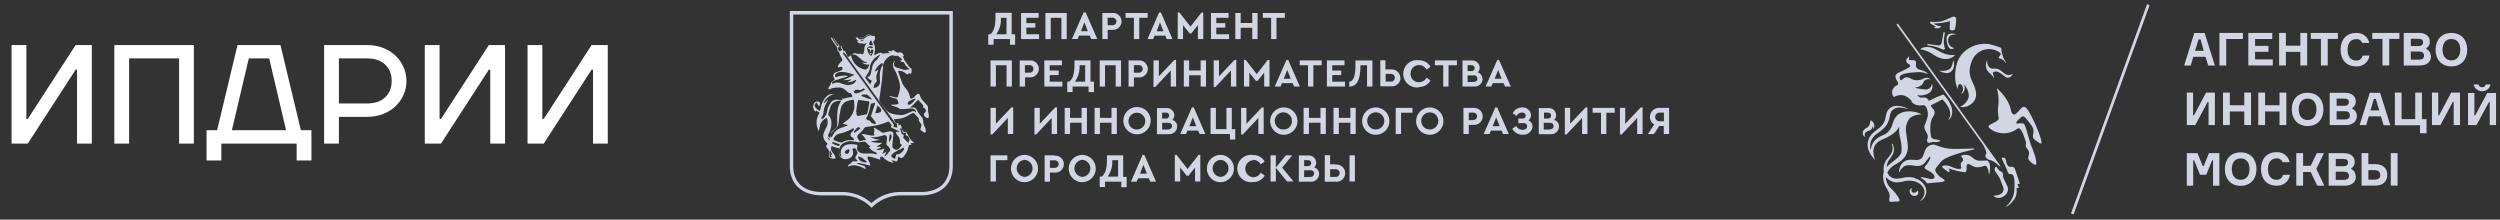 <svg width="444" height="39" viewBox="0 0 444 39" fill="none" xmlns="http://www.w3.org/2000/svg">
<rect x="0" y="0" width="444" height="39" fill="#333333" stroke="none"/>
<path d="M13.433 8H16.308V25.5H13.683V12.375H13.433L4.933 25.5H2.058V8H4.683V21.125H4.933L13.433 8ZM20.307 8H34.432V25.5H31.807V10.375H22.932V25.5H20.307V8ZM39.309 25.5V28.5H36.684V23.125H38.559L42.184 8H49.809L53.434 23.125H55.309V28.5H52.684V25.5H39.309ZM44.184 10.375L41.184 23.125H50.809L47.809 10.375H44.184ZM68.412 17.275C69.178 16.542 69.561 15.575 69.561 14.375C69.561 13.175 69.178 12.208 68.412 11.475C67.645 10.742 66.57 10.375 65.186 10.375H60.187V18.375H65.186C66.57 18.375 67.645 18.008 68.412 17.275ZM72.186 14.375C72.186 15.258 72.011 16.083 71.662 16.85C71.328 17.617 70.853 18.292 70.237 18.875C69.62 19.458 68.878 19.917 68.011 20.25C67.162 20.583 66.22 20.75 65.186 20.75H60.187V25.5H57.562V8H65.186C66.22 8 67.162 8.167 68.011 8.5C68.878 8.833 69.62 9.292 70.237 9.875C70.853 10.458 71.328 11.142 71.662 11.925C72.011 12.692 72.186 13.508 72.186 14.375ZM86.819 8H89.694V25.5H87.069V12.375H86.819L78.319 25.5H75.444V8H78.069V21.125H78.319L86.819 8ZM105.068 8H107.943V25.5H105.318V12.375H105.068L96.568 25.5H93.693V8H96.318V21.125H96.568L105.068 8Z" fill="white"/>
<g clip-path="url(#clip0_458_6720)">
<path fill-rule="evenodd" clip-rule="evenodd" d="M389.835 9.028H391.379L390.817 6.996H390.465L389.835 9.028ZM391.697 10.085H389.53L389.069 11.643H387.904L389.706 5.865H391.548L393.364 11.643H392.172L391.697 10.085ZM395.376 6.928V11.629H394.171V5.851H398.343V6.928H395.376ZM403.646 10.552V11.629H399.304V5.851H403.558V6.928H400.503V8.148H402.881V9.198H400.503V10.552H403.646ZM409.75 5.851V11.629H408.544V9.211H405.977V11.629H404.771V5.851H405.977V8.107H408.544V5.85H409.75V5.851ZM415.209 6.915H413.408V11.629H412.195V6.915H410.393V5.85H415.209V6.914V6.915ZM420.831 9.855C420.754 10.422 420.464 10.937 420.019 11.297C419.575 11.657 419.01 11.834 418.44 11.792C416.686 11.792 415.69 10.572 415.69 8.825C415.69 7.077 416.693 5.851 418.44 5.851C418.979 5.809 419.515 5.967 419.946 6.294C420.377 6.621 420.673 7.095 420.777 7.626H419.524C419.448 7.406 419.299 7.219 419.101 7.096C418.904 6.973 418.671 6.921 418.44 6.949C417.411 6.949 416.923 7.782 416.923 8.852C416.923 9.922 417.411 10.749 418.44 10.749C418.705 10.774 418.969 10.699 419.181 10.538C419.393 10.378 419.537 10.143 419.585 9.882L420.831 9.855V9.855ZM426.136 6.915H424.328V11.629H423.122V6.915H421.313V5.85H426.136V6.914V6.915ZM430.505 9.888C430.505 9.408 430.207 9.157 429.584 9.157H428.154V10.6H429.563C430.173 10.6 430.505 10.376 430.505 9.922V9.888V9.888ZM430.342 7.531C430.342 7.104 430.065 6.894 429.516 6.894H428.161V8.181H429.516C430.065 8.181 430.336 7.964 430.336 7.504L430.342 7.531V7.531ZM431.751 9.963C431.751 10.925 431.121 11.636 429.719 11.636H426.908V5.85H429.618C430.911 5.85 431.534 6.527 431.534 7.38C431.551 7.612 431.503 7.843 431.395 8.049C431.287 8.255 431.125 8.427 430.925 8.545V8.709C431.161 8.82 431.36 8.996 431.498 9.217C431.637 9.438 431.708 9.694 431.704 9.955M436.947 8.825C436.947 7.761 436.452 6.921 435.368 6.921C434.285 6.921 433.797 7.761 433.797 8.825C433.797 9.888 434.298 10.721 435.368 10.721C436.439 10.721 436.947 9.881 436.947 8.825ZM438.18 8.825C438.18 10.505 437.197 11.792 435.368 11.792C433.54 11.792 432.557 10.505 432.557 8.825C432.557 7.145 433.546 5.851 435.368 5.851C437.191 5.851 438.18 7.138 438.18 8.825ZM389.49 16.445V20.483H389.652L391.799 16.445H393.364V22.217H392.24V18.09H392.084L389.882 22.216H388.379V16.444H389.49V16.445ZM399.786 16.445V22.217H398.58V19.798H396.02V22.217H394.807V16.445H396.02V18.695H398.58V16.445H399.786ZM406.051 16.445V22.217H404.845V19.798H402.278V22.217H401.072V16.445H402.278V18.695H404.845V16.445H406.051ZM411.403 19.412C411.403 18.356 410.908 17.509 409.831 17.509C408.754 17.509 408.253 18.356 408.253 19.412C408.253 20.469 408.754 21.316 409.831 21.316C410.908 21.316 411.403 20.469 411.403 19.412ZM412.642 19.412C412.642 21.099 411.653 22.379 409.831 22.379C408.009 22.379 407.02 21.099 407.02 19.412C407.02 17.726 408.002 16.479 409.831 16.479C411.66 16.479 412.642 17.759 412.642 19.446M417.336 20.483C417.336 19.995 417.031 19.744 416.408 19.744H414.979V21.221H416.394C416.997 21.221 417.336 20.991 417.336 20.544V20.483V20.483ZM417.167 18.146C417.167 17.719 416.889 17.509 416.34 17.509H414.986V18.796H416.34C416.889 18.796 417.153 18.586 417.153 18.119L417.167 18.146ZM418.589 20.544C418.589 21.505 417.959 22.217 416.557 22.217H413.753V16.479H416.462C417.756 16.479 418.386 17.157 418.386 18.003C418.402 18.235 418.353 18.468 418.244 18.673C418.135 18.879 417.971 19.05 417.77 19.168V19.331C418.008 19.433 418.212 19.602 418.358 19.817C418.503 20.032 418.583 20.285 418.589 20.544ZM421.001 19.602H422.545L421.949 17.57H421.597L421.001 19.602ZM422.863 20.659H420.696L420.235 22.217H419.063L420.872 16.479H422.707L424.523 22.25H423.331L422.863 20.659V20.659ZM429.793 22.244H425.329V16.445H426.521V21.16H428.946V16.445H430.138V21.16H430.951V23.666H429.793V22.244ZM433.031 16.445V20.483H433.187L435.335 16.445H436.899V22.217H435.775V18.09H435.619L433.418 22.216H431.914V16.444H433.031V16.445ZM442.338 14.996C442.282 15.254 442.162 15.493 441.987 15.692C441.813 15.89 441.591 16.04 441.342 16.128C441.093 16.216 440.826 16.239 440.566 16.195C440.306 16.15 440.061 16.04 439.856 15.874C439.581 15.652 439.391 15.342 439.317 14.996H440.197C440.216 15.145 440.292 15.281 440.409 15.375C440.468 15.421 440.535 15.454 440.607 15.474C440.678 15.494 440.753 15.499 440.827 15.49C440.976 15.506 441.124 15.463 441.242 15.371C441.36 15.278 441.437 15.144 441.457 14.996H442.338V14.996ZM439.452 16.513V20.503H439.588L441.742 16.513H443.3V22.216H442.182V18.152H442.02L439.825 22.216H438.321V16.513H439.452V16.513ZM388.379 27.196H390.269L391.21 29.499H391.373L392.307 27.196H394.163V32.974H393.039V28.462H392.876L391.827 31.036H390.722L389.672 28.462H389.51V32.974H388.379V27.196V27.196ZM399.514 30.027C399.514 28.97 399.026 28.13 397.943 28.13C396.859 28.13 396.364 28.97 396.364 30.027C396.364 31.083 396.866 31.93 397.943 31.93C399.02 31.93 399.514 31.09 399.514 30.027ZM400.754 30.027C400.754 31.713 399.765 33 397.943 33C396.121 33 395.132 31.713 395.132 30.027C395.132 28.34 396.114 27.06 397.943 27.06C399.772 27.06 400.754 28.347 400.754 30.027ZM406.696 31.036C406.619 31.602 406.328 32.118 405.884 32.478C405.44 32.838 404.875 33.015 404.305 32.973C402.55 32.973 401.554 31.753 401.554 29.999C401.554 28.245 402.564 27.033 404.305 27.033C404.844 26.991 405.38 27.148 405.811 27.475C406.242 27.802 406.538 28.276 406.642 28.807H405.388C405.312 28.587 405.163 28.4 404.966 28.277C404.769 28.154 404.536 28.102 404.305 28.13C403.275 28.13 402.787 28.963 402.787 30.026C402.787 31.09 403.275 31.93 404.305 31.93C404.57 31.955 404.834 31.88 405.046 31.719C405.258 31.559 405.402 31.325 405.449 31.063L406.696 31.036V31.036ZM407.819 27.196H409.031V29.451H410.373L411.47 27.196H412.723L411.389 30L412.798 32.974H411.544L410.379 30.542H409.031V32.974H407.819V27.196V27.196ZM417.174 31.232C417.174 30.745 416.869 30.494 416.252 30.494H414.823V31.944H416.232C416.842 31.944 417.174 31.714 417.174 31.266V31.232ZM417.011 28.868C417.011 28.442 416.733 28.232 416.185 28.232H414.83V29.519H416.185C416.733 29.519 417.004 29.309 417.004 28.841L417.011 28.868ZM418.413 31.3C418.413 32.262 417.79 32.98 416.381 32.98H413.57V27.202H416.279C417.573 27.202 418.196 27.879 418.196 28.732C418.211 28.963 418.162 29.193 418.055 29.398C417.947 29.602 417.785 29.773 417.587 29.892V30.027C417.821 30.139 418.019 30.316 418.156 30.537C418.292 30.758 418.363 31.013 418.359 31.273M424.604 32.967H425.81V27.196H424.604V32.966V32.967ZM422.715 31.063C422.715 30.522 422.423 30.21 421.617 30.21H420.621V31.91H421.644C422.45 31.91 422.742 31.612 422.742 31.063H422.715V31.063ZM419.416 32.967V27.196H420.621V29.153H421.834C423.189 29.153 423.981 29.871 423.981 31.05C423.981 32.228 423.189 32.967 421.834 32.967H419.416ZM340.481 33.928C340.391 34.066 340.254 34.166 340.096 34.21C339.938 34.254 339.769 34.238 339.621 34.166C339.522 34.062 339.465 33.926 339.458 33.782C339.452 33.639 339.498 33.498 339.587 33.386C339.443 33.42 339.315 33.504 339.228 33.624C339.149 33.803 339.135 34.003 339.187 34.191C339.24 34.379 339.357 34.543 339.517 34.654C339.677 34.765 339.871 34.817 340.066 34.801C340.261 34.785 340.443 34.701 340.583 34.565C340.657 34.454 340.696 34.323 340.696 34.189C340.696 34.055 340.657 33.925 340.583 33.813C340.562 33.855 340.534 33.894 340.501 33.928H340.481V33.928ZM353.25 11.907C353.113 11.728 353.015 11.522 352.961 11.303C352.908 11.084 352.9 10.856 352.938 10.634C352.782 10.911 352.697 11.223 352.691 11.541C352.685 11.859 352.758 12.173 352.904 12.456C353.365 13.133 353.785 13.201 354.151 13.906C354.177 13.718 354.139 13.527 354.042 13.363C353.9 13.079 353.839 12.835 354.184 12.74C355.139 12.456 356.034 13.844 356.562 13.817C356.768 13.8 356.965 13.723 357.127 13.593C357.289 13.464 357.408 13.29 357.47 13.092C357.212 13.253 356.913 13.333 356.609 13.322C355.864 13.228 355.512 12.388 354.672 12.219C354.137 12.11 353.683 12.334 353.229 11.9L353.25 11.907V11.907ZM352.721 27.317C352.471 27.683 352.66 28.197 353.324 28.394C353.803 28.504 354.244 28.737 354.604 29.072C355.031 29.498 355.234 29.552 355.336 29.552L337.047 4.179L336.803 4.355C336.803 4.355 347.37 19 352.064 25.515C352.24 25.759 352.952 27.026 352.742 27.351L352.721 27.317V27.317ZM352.667 28.509C351.99 28.509 351.177 28.774 350.371 28.029C350.097 27.756 349.745 27.575 349.363 27.513C348.982 27.451 348.59 27.511 348.244 27.683C348.244 27.683 348.921 28.36 348.549 28.645C347.925 29.105 348.386 29.647 348.325 29.857C348.264 30.067 347.648 30.108 346.598 29.627C346.131 29.411 345.609 29.34 345.101 29.424C344.83 29.464 344.918 29.668 344.979 29.722C345.04 29.776 345.419 30.122 345.588 30.237C345.758 30.352 346.076 30.617 346.212 30.521C346.347 30.426 346.063 29.911 346.063 29.911C346.968 30.223 347.9 30.45 348.847 30.589C349.687 30.589 348.901 29.194 349.558 29.126C349.897 29.126 350.31 29.613 350.994 29.708C351.476 29.722 351.955 29.637 352.403 29.458C352.904 29.336 353.08 29.952 353.162 30.501C353.172 30.668 353.216 30.831 353.29 30.981C353.453 30.196 353.67 28.469 352.667 28.496V28.509V28.509ZM357.896 30.108C357.625 29.376 357.104 29.695 356.874 29.613C356.643 29.533 356.338 29.241 356.237 28.462C356.135 27.683 355.478 28.103 355.478 28.103C355.478 28.103 356.244 29.641 356.555 30.46C356.867 31.28 357.124 30.643 357.504 31.09C357.883 31.537 357.835 33.84 357.619 34.586C357.372 35.432 356.868 36.18 356.176 36.726C356.711 36.665 357.7 35.616 357.984 34.931C358.175 34.451 358.222 33.926 358.12 33.421L358.567 33.38L358.289 32.702L358.723 32.635C358.723 32.635 358.167 30.874 357.896 30.142V30.108V30.108ZM340.102 31.598C339.54 31.452 338.956 31.418 338.381 31.497C337.857 31.628 337.322 31.708 336.783 31.734C336.542 31.734 336.303 31.683 336.082 31.585C335.861 31.486 335.664 31.343 335.502 31.164C335.369 31 335.264 30.814 335.191 30.616C335.545 29.974 336.089 29.458 336.749 29.139C339.689 27.5 338.713 25.658 338.53 23.524C338.45 23.072 338.469 22.607 338.586 22.163C338.703 21.718 338.915 21.304 339.208 20.95C339.819 20.503 340.566 20.283 341.321 20.327C340.316 19.794 339.152 19.64 338.043 19.893C336.593 20.313 336.329 21.363 336.078 22.108C335.967 22.554 335.747 22.965 335.437 23.305C335.127 23.644 334.737 23.901 334.303 24.052C332.149 24.953 332.271 26.653 332.271 26.653C332.271 26.653 331.492 24.973 333.585 23.565C336.241 21.769 335.218 20.388 336.105 19.561C336.783 18.925 337.629 19.026 338.903 19.371C338.672 19.101 335.306 17.685 334.913 20.686C334.581 23.239 332.143 22.88 331.723 25.286C331.425 26.986 333.037 28.415 333.037 28.415C333.037 28.415 331.75 25.834 334.283 24.791C336.031 24.073 337.033 23.239 337.291 22.42V23.266C337.291 24.425 337.866 25.299 337.697 26.945C337.609 27.839 335.977 28.733 335.062 29.655C335.087 29.253 335.208 28.862 335.414 28.516C335.706 28.161 335.963 27.777 336.18 27.371C336.352 26.997 336.406 26.579 336.336 26.173C336.288 25.934 336.201 25.705 336.078 25.495L335.956 25.542C336.08 25.815 336.139 26.114 336.127 26.414C336.115 26.714 336.033 27.007 335.888 27.27C335.65 27.646 335.375 27.997 335.069 28.32C334.744 28.77 334.556 29.303 334.527 29.857C334.517 30.046 334.53 30.235 334.568 30.42C334.442 30.892 334.412 31.384 334.478 31.867C334.544 32.351 334.706 32.816 334.954 33.237C335.36 33.915 335.746 34.443 335.55 35.27C335.353 36.096 336.044 35.791 336.546 35.805H337.013C337.338 35.805 337.467 35.568 337.27 35.249C336.9 34.616 336.444 34.038 335.916 33.529C335.609 33.274 335.362 32.954 335.193 32.592C335.024 32.23 334.938 31.835 334.94 31.436C335.157 31.705 335.424 31.927 335.728 32.091C336.032 32.255 336.365 32.357 336.708 32.391C337.289 32.381 337.865 32.291 338.422 32.127C338.922 32.049 339.433 32.068 339.926 32.181C340.377 32.289 340.796 32.5 341.152 32.797C341.457 33.072 341.672 33.434 341.768 33.834C341.815 34.166 341.773 34.504 341.647 34.814C341.521 35.124 341.315 35.396 341.05 35.601L341.131 35.676C341.478 35.475 341.756 35.173 341.926 34.809C342.095 34.446 342.149 34.039 342.08 33.644C341.968 33.154 341.717 32.707 341.356 32.357C340.995 32.008 340.541 31.77 340.048 31.673L340.102 31.598V31.598ZM339.472 18.091C340.339 19.006 341.267 18.641 341.68 18.687C342.093 18.735 342.574 19.798 342.324 20.835C342.176 21.344 342 21.843 341.795 22.332C341.578 23.152 342.588 23.734 342.357 24.486C342.29 24.696 342.147 24.994 342.324 25.224C342.594 25.59 343.035 25.109 343.597 25.224C343.946 25.274 344.301 25.204 344.606 25.028C344.539 24.709 343.285 24.906 343.001 24.391C342.879 24.161 342.547 21.817 343.279 20.774C344.01 19.731 343.326 19.507 342.865 18.742C343.563 18.372 344.265 18.01 344.972 17.658C345.427 18.108 345.811 18.624 346.11 19.188C346.276 19.516 346.362 19.878 346.361 20.245C346.356 20.625 346.23 20.993 346.002 21.295C346.306 21.248 346.591 20.699 346.679 20.279C346.746 19.855 346.714 19.422 346.584 19.013C346.283 18.169 345.797 17.402 345.162 16.77C344.273 17.086 343.408 17.467 342.574 17.909C342.181 17.17 341.782 17.306 341.294 17.346C341.133 17.34 340.977 17.294 340.839 17.211C340.702 17.128 340.588 17.011 340.508 16.872C341.044 17.019 341.615 16.971 342.12 16.737C342.321 16.69 342.509 16.6 342.671 16.473C342.833 16.345 342.966 16.184 343.059 16C343.152 15.816 343.203 15.614 343.21 15.408C343.216 15.201 343.177 14.996 343.096 14.807C343.104 15.068 343.016 15.322 342.849 15.522C342.681 15.721 342.446 15.852 342.188 15.89C341.467 15.873 340.751 15.771 340.054 15.585C340.054 15.585 341.294 15.443 341.545 14.732C341.609 14.531 341.736 14.357 341.907 14.234C342.078 14.111 342.284 14.046 342.495 14.049C342.635 14.051 342.773 14.083 342.899 14.142C342.73 13.956 342.498 13.839 342.248 13.814C341.998 13.789 341.747 13.858 341.545 14.007C341.182 14.187 340.779 14.27 340.375 14.25C339.971 14.23 339.578 14.107 339.235 13.892C338.232 13.384 337.88 14.224 337.67 14.244C337.46 14.264 337.311 13.939 337.426 13.566C337.541 13.194 338.686 12.889 340.413 12.828C341.083 12.748 341.761 12.866 342.364 13.167C342.364 13.072 342.059 12.652 341.118 12.422C340.176 12.192 340.237 11.805 340.285 11.142C340.332 10.478 339.363 10.742 339.126 10.661C338.889 10.579 339.126 10.058 339.126 10.058C338.954 10.098 338.802 10.198 338.695 10.339C338.589 10.48 338.535 10.654 338.544 10.83C338.544 11.1 338.815 11.297 339.072 11.426C339.33 11.555 339.37 11.785 338.91 12.056C338.378 12.356 337.831 12.628 337.27 12.869C335.658 13.546 337.67 14.745 336.959 15.111C336.727 15.204 336.522 15.353 336.361 15.545C336.2 15.736 336.089 15.964 336.037 16.208C336.015 16.391 336.03 16.577 336.083 16.755C336.135 16.932 336.223 17.096 336.342 17.238C337.731 16.486 338.652 17.014 339.512 17.915L339.472 18.091V18.091ZM347.702 15.809C347.702 15.219 347.858 14.935 348.02 14.928C348.515 14.928 348.623 15.605 348.63 15.802C348.638 15.963 348.607 16.123 348.538 16.268C348.47 16.413 348.366 16.539 348.237 16.635C348.589 16.669 348.874 16.175 348.914 15.863C348.948 15.703 348.949 15.538 348.917 15.377C348.886 15.216 348.823 15.064 348.731 14.928C349.309 15.488 349.645 16.251 349.666 17.055C349.538 18.322 348.108 18.992 348.108 18.992C348.564 19.067 349.031 19.016 349.46 18.844C349.889 18.672 350.262 18.386 350.54 18.017C350.974 17.468 351.163 16.662 350.635 15.307C350.161 14.108 349.28 13.092 350.222 10.789C350.402 10.328 350.685 9.915 351.049 9.58C351.412 9.245 351.848 8.997 352.322 8.856C352.796 8.714 353.296 8.682 353.784 8.763C354.272 8.843 354.735 9.033 355.139 9.319C355.225 9.377 355.291 9.46 355.329 9.556C355.424 9.821 354.726 10.173 355.031 10.329C355.283 10.414 355.525 10.523 355.756 10.654C355.973 10.816 356.013 10.959 356.128 11.06C356.153 11.09 356.184 11.114 356.219 11.13C356.255 11.147 356.293 11.155 356.332 11.155C355.76 10.389 355.445 9.463 355.431 8.507C354.715 8.22 353.976 7.993 353.222 7.829C352.182 7.695 351.124 7.859 350.174 8.303C348.745 8.981 347.235 10.335 347.235 13.533C347.209 14.313 347.367 15.087 347.695 15.795L347.702 15.809V15.809ZM331.811 23.253C332.018 23.223 332.206 23.119 332.343 22.961C332.48 22.803 332.555 22.602 332.556 22.393C332.674 22.55 332.731 22.745 332.718 22.941C332.805 22.805 332.86 22.65 332.878 22.49C332.897 22.329 332.88 22.166 332.827 22.014C332.775 21.861 332.688 21.722 332.574 21.607C332.461 21.492 332.322 21.404 332.17 21.35C332.17 21.35 332.217 22.311 331.601 22.65C330.984 22.989 330.856 23.226 330.822 23.578C330.806 23.748 330.844 23.918 330.93 24.066C331.017 24.192 331.143 24.285 331.289 24.33C331.099 24.073 331.059 23.456 331.811 23.253V23.253ZM347.194 9.773C345.392 9.875 344.762 9.225 343.529 8.635C342.296 8.045 341.233 8.473 341.05 8.757C341.944 8.888 342.791 9.245 343.509 9.794C346.008 11.358 347.194 9.794 347.194 9.794V9.774V9.773ZM346.388 5.966C346.124 6.041 345.494 6.142 345.785 7.606C346.076 9.069 346.875 8.71 347.085 8.526C346.767 8.475 346.478 8.309 346.275 8.059C346.071 7.809 345.967 7.493 345.981 7.171C345.981 5.899 347.417 6.136 347.417 6.136C347.105 5.96 346.737 5.908 346.388 5.993V5.966ZM362.448 24.594C361.885 22.844 361.126 21.162 360.186 19.582C359.407 18.41 359.014 19.25 358.702 19.514C358.391 19.778 357.483 21.309 357.084 19.338C356.684 17.367 354.645 15.66 354.645 15.66C354.963 16.806 355.033 18.007 354.848 19.182C354.819 19.806 354.862 20.431 354.977 21.045C354.977 21.62 353.25 22 353.162 22.44C353.073 22.88 355.729 24.703 358.262 22.88C359.021 22.332 359.495 24.459 359.739 25.035C359.983 25.61 359.495 25.793 360.071 26.457C360.647 27.121 360.206 27.683 360.206 28.097C360.206 28.509 361.351 29.451 361.561 29.247C361.934 28.882 361.1 26.701 360.768 25.942C360.437 25.183 359.901 22.752 359.529 22.088C359.312 21.708 358.174 21.973 358.174 21.973L358.093 21.682C358.093 21.682 358.249 21.485 358.391 21.336C359.549 20.137 359.454 20.659 360.653 22.088C361.852 23.518 360.409 24.12 361.446 24.878C362.482 25.638 362.801 25.854 362.428 24.594H362.448ZM343.462 4.95C343.682 5.01 343.91 5.037 344.139 5.032C344.268 5.027 344.394 4.988 344.504 4.921C344.615 4.853 344.706 4.758 344.769 4.645C344.276 4.659 343.794 4.493 343.414 4.178C343.414 4.178 344.403 4.131 344.898 4.063C345.392 3.995 346.307 3.751 346.307 3.751C346.307 3.751 346.273 4.564 346.266 5.038C346.259 5.513 346.869 5.411 347.072 5.343C347.275 5.275 347.37 4.32 347.411 3.514C347.444 2.904 346.991 2.898 346.733 3.006C346.118 3.298 345.487 3.556 344.843 3.778C344.175 3.918 343.487 3.939 342.811 3.839L342.743 4.097L343.773 4.727L343.462 4.95ZM345.155 8.818L345.439 8.696C345.312 8.317 345.234 7.923 345.209 7.524C345.238 6.926 345.308 6.331 345.419 5.743H345.155C345.155 5.743 345.04 6.643 344.884 7.429C344.728 8.215 344.315 8.066 344.112 8.053C343.909 8.039 342.303 7.802 342.303 7.802V8.039L343.218 8.175C343.888 8.323 344.538 8.55 345.155 8.852V8.818V8.818ZM346.157 12.327C345.61 12.584 344.996 12.66 344.403 12.544C344.8 12.823 345.272 12.976 345.758 12.984C345.934 12.981 346.107 12.94 346.266 12.864C346.425 12.788 346.566 12.679 346.679 12.544C346.882 12.283 347.008 11.97 347.044 11.641C347.08 11.312 347.024 10.98 346.882 10.681C346.882 10.681 346.821 11.914 346.171 12.327H346.157V12.327ZM344.64 31.517C343.116 30 343.671 30.162 344.64 28.807C345.358 27.805 348.853 26.917 350.615 26.525V26.362C349.72 26.402 348.379 26.45 347.038 26.45C344.735 26.45 343.807 25.57 343.211 25.678C340.921 26.111 342.534 28.733 339.865 28.388C337.196 28.042 337.236 30.704 337.236 30.704C337.995 29.16 338.781 29.349 339.39 29.349C340 29.349 340.779 29.837 341.761 29.011C341.978 28.828 342.96 27.243 342.818 28.035C342.664 28.546 342.387 29.011 342.012 29.39C341.788 29.654 341.653 29.85 342.12 30.115L342.798 30.495C343.888 31.117 343.705 31.849 342.994 31.795C342.493 31.795 341.897 31.517 341.396 31.469C341.192 31.469 340.962 31.53 341.287 31.686C341.48 31.776 341.656 31.897 341.809 32.046C342.608 32.845 341.653 32.526 343.936 32.404C344.298 32.391 344.658 32.35 345.013 32.282C345.92 32.086 344.85 31.666 344.654 31.462L344.64 31.517V31.517ZM356.393 32.817C356.206 32.479 356.038 32.131 355.891 31.774C355.526 31.009 355.891 31.158 355.661 30.718C355.431 30.278 355.282 30.718 354.645 29.735C354.523 29.545 354.272 29.627 354.239 30.095C354.205 30.562 354.984 30.995 355.343 32.127C355.702 33.257 356.02 33.387 355.702 34.077C355.383 34.768 354.001 34.755 354.001 34.755C355.106 35.9 357.348 34.335 356.393 32.851" fill="#D2D6E3"/>
<path d="M381.315 0.747L367.806 37.92L368.265 38.087L381.773 0.913L381.315 0.747ZM140.27 29.519C140.27 32.713 142.426 34.699 145.944 34.699H149.31C150.261 34.66 151.211 34.81 152.104 35.14C152.998 35.47 153.817 35.973 154.515 36.621L154.799 36.897L155.082 36.621C155.773 35.978 156.584 35.477 157.469 35.147C158.354 34.818 159.295 34.666 160.239 34.7H163.611C167.073 34.7 169.221 32.713 169.221 29.519V1.954H140.27V29.52V29.519ZM140.876 2.586H168.612V29.52C168.612 32.382 166.739 34.093 163.609 34.093H160.237C158.225 34.014 156.261 34.717 154.757 36.055C153.247 34.72 151.281 34.018 149.267 34.093H145.904C142.758 34.093 140.877 32.382 140.877 29.52V2.586H140.876Z" fill="#D2D6E3"/>
<path d="M144.972 19.637C145.108 19.741 145.252 19.837 145.402 19.92C145.539 20.001 145.548 20.01 145.482 20.155L145.426 20.245C145.204 20.633 145.069 21.064 145.031 21.51C144.993 21.955 145.053 22.403 145.207 22.823C145.264 22.985 145.337 23.147 145.417 23.35C145.499 22.969 145.564 22.644 145.637 22.328C145.672 22.114 145.749 21.909 145.865 21.725C145.981 21.541 146.132 21.382 146.31 21.258C146.431 21.173 146.548 21.081 146.658 20.983C146.691 20.961 146.727 20.942 146.764 20.926C146.891 21.077 146.968 21.264 146.983 21.461C147.026 21.864 146.947 22.271 146.756 22.628C146.618 22.888 146.48 23.148 146.366 23.439C146.238 23.699 146.188 23.99 146.221 24.277C146.254 24.565 146.369 24.837 146.553 25.061C146.683 25.231 146.829 25.377 146.983 25.555L146.804 25.774C146.751 25.831 146.721 25.906 146.721 25.985C146.721 26.063 146.751 26.138 146.804 26.195C146.854 26.259 146.908 26.318 146.966 26.374C147.054 26.467 147.126 26.574 147.177 26.69C147.309 26.996 147.346 27.335 147.283 27.663C147.255 27.726 147.252 27.797 147.272 27.863C147.293 27.928 147.337 27.984 147.396 28.02C147.656 28.168 147.96 28.222 148.256 28.174C148.386 28.174 148.401 28.125 148.377 27.979C148.357 27.802 148.29 27.634 148.182 27.493L147.761 26.941C147.656 26.795 147.594 26.622 147.584 26.443C147.574 26.263 147.616 26.085 147.704 25.928C148.115 26.129 148.556 26.263 149.009 26.325C149.013 26.366 149.013 26.406 149.009 26.447C148.979 26.717 148.979 26.988 149.009 27.257C149.032 27.466 149.11 27.665 149.235 27.833C149.361 28.001 149.529 28.133 149.723 28.214C150.127 28.329 150.56 28.282 150.931 28.084C151.138 27.984 151.305 27.819 151.408 27.614C151.511 27.409 151.542 27.175 151.498 26.95C151.466 26.786 151.426 26.623 151.377 26.463C151.474 26.333 151.62 26.366 151.766 26.349C151.832 26.34 151.899 26.355 151.955 26.391C152.012 26.426 152.054 26.48 152.074 26.544C152.139 26.706 152.196 26.86 152.268 27.014C152.288 27.047 152.299 27.085 152.299 27.124C152.299 27.163 152.288 27.201 152.268 27.234C152.147 27.452 152.05 27.687 151.928 27.906C151.897 27.959 151.885 28.022 151.895 28.082C151.906 28.143 151.938 28.198 151.985 28.238C152.058 28.303 152.139 28.344 152.204 28.408C152.268 28.474 152.317 28.62 152.155 28.652C152.017 28.684 151.872 28.684 151.734 28.652C151.63 28.618 151.516 28.627 151.418 28.675C151.319 28.724 151.244 28.809 151.207 28.912C151.193 28.949 151.17 28.983 151.141 29.01C151.111 29.036 151.076 29.056 151.037 29.066C150.938 29.087 150.846 29.135 150.773 29.205C150.7 29.276 150.648 29.365 150.623 29.463V29.593L150.85 29.487C151.3 29.323 151.79 29.303 152.252 29.43C152.736 29.542 153.197 29.736 153.614 30.006C153.641 30.016 153.669 30.016 153.695 30.006C153.73 29.911 153.728 29.807 153.691 29.713C153.654 29.619 153.583 29.541 153.493 29.496C153.435 29.465 153.375 29.438 153.314 29.414C153.023 29.317 152.723 29.236 152.431 29.147C152.35 29.147 152.261 29.147 152.244 28.977C152.418 28.936 152.598 28.936 152.771 28.977C153.217 29.074 153.663 29.195 154.109 29.301C154.247 29.301 154.385 29.39 154.53 29.438V29.308C154.517 29.107 154.462 28.911 154.368 28.733C154.288 28.603 154.214 28.457 154.133 28.328C154.087 28.246 154.063 28.154 154.063 28.061C154.063 27.967 154.087 27.875 154.133 27.793C154.505 27.809 154.871 27.883 155.22 28.012C155.584 28.109 155.933 28.238 156.322 28.36V27.906C156.376 27.877 156.433 27.855 156.492 27.841C156.687 27.768 156.687 27.768 156.842 27.939C157.236 28.379 157.752 28.695 158.325 28.847C158.457 28.884 158.598 28.884 158.73 28.847C158.64 28.774 158.568 28.725 158.511 28.668C158.454 28.612 158.365 28.547 158.373 28.449C158.381 28.352 158.373 28.449 158.43 28.449L159.079 28.652C159.257 28.701 159.306 28.652 159.379 28.506C159.451 28.34 159.479 28.159 159.459 27.979C159.455 27.922 159.455 27.866 159.459 27.809C159.596 27.833 159.725 27.891 159.833 27.979C160.125 28.149 160.125 28.149 160.384 27.914C160.409 27.885 160.436 27.859 160.465 27.834C160.925 27.317 161.238 26.687 161.373 26.009C161.393 25.909 161.423 25.811 161.463 25.717C161.624 25.717 161.77 25.79 161.883 25.717C161.883 25.587 161.681 25.571 161.722 25.417C161.94 25.434 162.16 25.397 162.362 25.312C162.336 25.283 162.306 25.258 162.273 25.239C161.986 25.086 161.747 24.855 161.583 24.574L161.057 23.609C160.919 23.358 160.83 23.342 160.611 23.488H160.53C160.433 23.326 160.32 23.139 160.214 22.953C160.146 22.828 160.107 22.689 160.1 22.547C160.096 22.433 160.056 22.322 159.987 22.231C159.914 22.126 159.849 22.126 159.727 22.231L159.581 22.321C159.581 22.158 159.581 22.021 159.525 21.858H159.257C159.214 21.863 159.171 21.856 159.132 21.837C159.094 21.819 159.061 21.789 159.038 21.753C158.958 21.615 158.868 21.485 158.795 21.347C158.722 21.209 158.795 21.177 158.892 21.153H158.982C159.73 21.155 160.468 20.974 161.13 20.626C161.409 20.414 161.714 20.24 162.038 20.106C162.099 20.081 162.166 20.073 162.23 20.085C162.295 20.097 162.355 20.127 162.403 20.172L163.051 20.861C163.103 20.917 163.141 20.984 163.162 21.057C163.183 21.13 163.187 21.207 163.173 21.282C163.165 21.342 163.171 21.403 163.193 21.46C163.214 21.517 163.249 21.567 163.295 21.607C163.391 21.723 163.48 21.845 163.562 21.972C163.609 22.044 163.639 22.127 163.647 22.213C163.656 22.299 163.643 22.386 163.611 22.466C163.571 22.58 163.546 22.685 163.497 22.79C163.478 22.821 163.465 22.856 163.46 22.893C163.454 22.929 163.456 22.966 163.465 23.002C163.474 23.037 163.491 23.071 163.513 23.1C163.535 23.129 163.563 23.154 163.595 23.172C163.771 23.305 163.958 23.425 164.154 23.528C164.3 23.609 164.381 23.528 164.405 23.39C164.447 23.111 164.396 22.827 164.259 22.58C164.067 22.265 163.966 21.903 163.967 21.534C163.958 21.194 163.815 20.87 163.57 20.634C163.389 20.43 163.224 20.213 163.076 19.985C162.981 19.832 162.897 19.672 162.824 19.507C162.678 19.264 162.508 19.061 162.184 19.093C162.033 19.101 161.881 19.101 161.73 19.093H161.608V19.053C161.86 18.948 162.078 18.777 162.241 18.558C162.459 18.315 162.678 18.08 162.905 17.853C163.132 17.626 163.051 17.731 163.173 17.853C163.212 17.884 163.247 17.919 163.278 17.958C163.448 18.145 163.618 18.331 163.798 18.51C163.854 18.555 163.898 18.613 163.925 18.68C163.952 18.746 163.961 18.819 163.951 18.89C163.939 18.962 163.955 19.036 163.996 19.097C164.037 19.157 164.1 19.2 164.171 19.215C164.231 19.239 164.281 19.282 164.316 19.337C164.359 19.384 164.392 19.439 164.413 19.5C164.433 19.56 164.44 19.625 164.434 19.688C164.428 19.752 164.409 19.813 164.377 19.869C164.345 19.924 164.303 19.972 164.251 20.01L164.194 20.074C164.136 20.128 164.099 20.2 164.089 20.279C164.078 20.357 164.096 20.437 164.138 20.504C164.185 20.609 164.253 20.704 164.338 20.782C164.423 20.86 164.523 20.92 164.632 20.958C164.819 21.023 164.916 20.958 164.932 20.788C164.961 20.627 164.961 20.462 164.932 20.302C164.827 19.936 164.786 19.554 164.811 19.174C164.821 19.07 164.807 18.965 164.769 18.868C164.73 18.771 164.669 18.684 164.591 18.615C164.355 18.369 164.125 18.118 163.902 17.861C163.664 17.622 163.491 17.326 163.4 17.001C163.385 16.945 163.363 16.891 163.335 16.84C163.313 16.778 163.269 16.726 163.211 16.694C163.154 16.661 163.087 16.651 163.022 16.664C162.979 16.672 162.939 16.691 162.905 16.718C162.776 16.805 162.659 16.908 162.557 17.026C162.395 17.229 162.186 17.39 161.949 17.496C161.924 17.514 161.896 17.526 161.865 17.53C161.835 17.535 161.804 17.532 161.775 17.521C161.746 17.511 161.72 17.494 161.7 17.471C161.679 17.448 161.665 17.421 161.657 17.391C161.621 17.311 161.596 17.227 161.584 17.14C161.515 16.732 161.351 16.346 161.105 16.013C161 15.867 160.878 15.737 160.773 15.591C160.558 15.349 160.38 15.076 160.246 14.781C160.036 14.172 159.808 13.581 159.598 12.972C159.548 12.845 159.507 12.716 159.476 12.583H159.857C160.125 12.6 160.382 12.69 160.603 12.843C160.708 12.923 160.806 13.021 160.919 13.094C161.004 13.154 161.101 13.196 161.203 13.216C161.235 13.22 161.267 13.217 161.296 13.206C161.326 13.194 161.353 13.175 161.373 13.151C161.373 13.151 161.373 13.053 161.324 13.005C161.323 12.981 161.323 12.956 161.324 12.932C161.39 12.947 161.452 12.978 161.503 13.022C161.533 13.058 161.574 13.083 161.62 13.093C161.665 13.103 161.713 13.097 161.755 13.077C161.783 13.064 161.807 13.045 161.827 13.021C161.872 12.95 161.897 12.869 161.9 12.786V12.381C161.901 12.315 161.882 12.251 161.846 12.196C161.809 12.141 161.758 12.098 161.697 12.072C161.609 12.024 161.532 11.958 161.47 11.878C161.195 11.505 160.935 11.116 160.66 10.735C160.606 10.665 160.567 10.585 160.546 10.5C160.518 10.338 160.442 10.188 160.327 10.07V9.98H160.562C160.5 9.829 160.427 9.683 160.343 9.543C160.277 9.442 160.181 9.366 160.068 9.324C159.929 9.291 159.785 9.291 159.646 9.324C159.527 9.354 159.401 9.35 159.284 9.313C159.166 9.276 159.062 9.207 158.981 9.114C158.868 9.016 158.746 8.929 158.617 8.854C158.577 8.844 158.535 8.844 158.495 8.854V9.114L157.757 9.024C157.757 9.219 157.944 9.276 157.977 9.438C157.915 9.446 157.852 9.446 157.79 9.438C157.482 9.431 157.175 9.461 156.874 9.527C156.874 9.527 156.768 9.527 156.72 9.478C156.651 9.426 156.572 9.391 156.487 9.376C156.403 9.36 156.316 9.365 156.233 9.389C155.969 9.456 155.717 9.566 155.487 9.713C155.429 9.751 155.367 9.781 155.301 9.803C155.284 9.679 155.284 9.554 155.301 9.43C155.447 8.974 155.447 8.483 155.301 8.027C155.244 7.832 155.147 7.646 155.074 7.435C155.09 7.411 155.109 7.39 155.13 7.37C155.218 7.295 155.289 7.202 155.338 7.097C155.387 6.992 155.413 6.878 155.414 6.762C155.412 6.633 155.376 6.507 155.309 6.397C155.26 6.3 155.139 6.397 155.049 6.397C154.951 6.388 154.855 6.361 154.766 6.317C154.653 6.246 154.522 6.208 154.389 6.208C154.256 6.208 154.125 6.246 154.012 6.317C153.694 6.484 153.352 6.602 152.998 6.665C152.733 6.741 152.453 6.741 152.188 6.665C152.123 6.665 152.05 6.665 151.952 6.608C152.039 6.898 152.233 7.145 152.495 7.298C152.423 7.435 152.277 7.298 152.204 7.386C152.131 7.476 152.204 7.386 152.204 7.436C152.312 7.537 152.44 7.614 152.579 7.663C152.719 7.712 152.867 7.731 153.014 7.719C153.081 7.702 153.15 7.702 153.217 7.719C153.299 7.755 153.387 7.774 153.477 7.774C153.566 7.774 153.654 7.755 153.736 7.719C153.801 7.719 153.858 7.662 153.906 7.719V7.776C153.77 7.888 153.663 8.032 153.594 8.194C153.525 8.356 153.496 8.532 153.509 8.708C153.516 8.903 153.477 9.098 153.395 9.275C153.395 9.348 153.395 9.43 153.331 9.502C153.315 9.556 153.293 9.608 153.266 9.657C153.12 9.657 152.974 9.567 152.836 9.551C152.74 9.527 152.64 9.527 152.544 9.551C152.497 9.58 152.442 9.596 152.386 9.596C152.33 9.596 152.275 9.58 152.228 9.551C152.123 9.478 151.999 9.439 151.872 9.439C151.744 9.439 151.62 9.478 151.515 9.551C151.36 9.641 151.215 9.746 151.06 9.843C150.906 9.94 150.842 10.013 150.728 10.078C150.615 10.143 150.558 10.135 150.509 10.021C150.461 9.908 150.323 9.591 150.225 9.373C150.128 9.153 150.08 8.992 149.82 9C149.707 9 149.674 8.935 149.674 8.83V8.667C149.561 8.559 149.487 8.417 149.464 8.262C149.464 8.181 149.399 8.132 149.326 8.165C149.253 8.197 149.326 8.335 149.326 8.367C149.326 8.4 149.406 8.594 149.456 8.708C149.553 8.708 149.569 8.813 149.504 8.87C149.426 8.954 149.336 9.024 149.236 9.08C149.179 9.103 149.115 9.103 149.058 9.08C148.936 8.951 148.758 8.838 148.88 8.603C148.868 8.56 148.865 8.514 148.872 8.47C148.879 8.425 148.895 8.383 148.92 8.345C148.944 8.307 148.977 8.275 149.015 8.251C149.053 8.227 149.095 8.211 149.14 8.205L148.945 7.954C148.677 7.597 148.425 7.232 148.134 6.868C148.076 6.798 148.008 6.738 147.931 6.689C147.892 6.657 147.843 6.64 147.793 6.64C147.743 6.64 147.694 6.657 147.655 6.689C147.623 6.725 147.605 6.771 147.605 6.819C147.605 6.867 147.623 6.913 147.655 6.949C147.691 7.011 147.732 7.071 147.777 7.127C148.069 7.549 148.361 7.978 148.669 8.4C148.669 8.465 148.759 8.53 148.718 8.61C148.677 8.692 148.718 8.813 148.718 8.903C148.718 8.992 148.872 9.081 148.936 9.17C149.011 9.256 149.064 9.359 149.09 9.47C149.143 9.686 149.23 9.891 149.35 10.078C149.415 10.184 149.472 10.288 149.528 10.402C149.581 10.48 149.602 10.576 149.587 10.669C149.572 10.763 149.523 10.847 149.448 10.905C149.347 10.988 149.252 11.078 149.163 11.173C149.05 11.317 148.947 11.469 148.855 11.627C148.814 11.677 148.792 11.74 148.792 11.805C148.792 11.87 148.814 11.932 148.855 11.983C148.995 11.956 149.133 11.921 149.269 11.878C149.316 11.858 149.369 11.852 149.42 11.861C149.47 11.87 149.517 11.893 149.555 11.928C149.593 11.963 149.62 12.009 149.632 12.059C149.645 12.109 149.643 12.161 149.626 12.21C149.618 12.282 149.589 12.351 149.543 12.407C149.497 12.463 149.435 12.504 149.366 12.526C149.292 12.546 149.218 12.57 149.147 12.6C148.88 12.697 148.62 12.786 148.337 12.891C148.255 12.929 148.183 12.986 148.125 13.055C148.068 13.125 148.027 13.207 148.005 13.295C147.983 13.383 147.981 13.474 147.999 13.563C148.017 13.651 148.055 13.735 148.109 13.807C148.288 14.027 148.255 14.148 148.029 14.334C147.923 14.416 147.818 14.48 147.712 14.554C147.65 14.591 147.601 14.645 147.569 14.71C147.538 14.774 147.525 14.847 147.534 14.918C147.539 14.961 147.532 15.005 147.515 15.044C147.498 15.084 147.471 15.119 147.437 15.145C147.304 15.265 147.206 15.42 147.153 15.591C147.129 15.627 147.116 15.669 147.116 15.713C147.116 15.756 147.129 15.798 147.153 15.834C147.226 15.899 147.291 15.834 147.356 15.834C147.505 15.766 147.659 15.709 147.818 15.664C148.202 15.571 148.598 15.53 148.993 15.543C149.318 15.535 149.637 15.626 149.909 15.802C150.112 15.956 150.307 16.126 150.501 16.296C150.58 16.371 150.667 16.436 150.761 16.491C150.866 16.54 151.011 16.491 151.101 16.581C151.191 16.669 151.231 16.783 151.296 16.881C151.332 16.916 151.357 16.961 151.365 17.011C151.374 17.06 151.366 17.111 151.344 17.156C151.344 17.253 151.231 17.245 151.158 17.253C150.734 17.295 150.316 17.379 149.909 17.504C149.881 17.524 149.847 17.534 149.812 17.534C149.777 17.534 149.743 17.524 149.715 17.504L149.382 17.261C148.953 16.944 148.446 16.748 147.915 16.694C147.725 16.679 147.534 16.704 147.354 16.766C147.174 16.829 147.009 16.928 146.869 17.058C146.528 17.387 146.252 17.778 146.059 18.21C145.955 18.414 145.88 18.633 145.839 18.858C145.791 19.093 145.726 19.32 145.661 19.548C145.596 19.775 145.571 19.702 145.475 19.637C145.218 19.507 144.994 19.321 144.818 19.093C144.615 18.769 144.608 18.607 144.923 18.283C144.98 18.241 145.043 18.208 145.11 18.185C145.167 18.323 145.11 18.453 145.223 18.55C145.308 18.636 145.381 18.73 145.443 18.834C145.509 18.786 145.561 18.723 145.596 18.649C145.63 18.575 145.645 18.494 145.639 18.413C145.633 18.332 145.607 18.253 145.563 18.186C145.518 18.117 145.457 18.062 145.385 18.024C145.324 18.009 145.26 18.009 145.199 18.024C145.034 18.015 144.871 18.065 144.74 18.166C144.609 18.267 144.519 18.412 144.486 18.574C144.403 18.792 144.394 19.03 144.458 19.254C144.522 19.477 144.657 19.674 144.842 19.815L144.972 19.637V19.637ZM148.669 8.1L147.859 6.9C147.801 6.827 147.712 6.73 147.801 6.657C147.891 6.584 147.947 6.73 147.988 6.795L148.798 7.913C148.846 7.983 148.886 8.056 148.92 8.133C148.79 8.197 148.734 8.133 148.693 8.133L148.67 8.1H148.669ZM147.299 24.97C147.136 24.759 146.997 24.531 146.885 24.29L147.039 24.419L147.266 24.662C147.38 24.792 147.388 24.784 147.266 25.002L147.299 24.97V24.97ZM147.785 27.5L147.607 27.556C147.558 27.67 147.607 27.726 147.68 27.8C147.689 27.848 147.689 27.898 147.68 27.946C147.629 27.954 147.577 27.954 147.526 27.946C147.489 27.93 147.456 27.906 147.429 27.876C147.402 27.846 147.382 27.811 147.369 27.772C147.357 27.734 147.353 27.693 147.358 27.653C147.362 27.613 147.375 27.575 147.396 27.54C147.441 27.428 147.441 27.304 147.396 27.192C147.334 27.038 147.334 26.867 147.396 26.713C147.585 26.948 147.711 27.227 147.761 27.524L147.785 27.5V27.5ZM147.453 24.5C147.366 24.468 147.287 24.418 147.219 24.354C147.152 24.29 147.099 24.212 147.063 24.127C147.057 24.056 147.074 23.984 147.113 23.924C147.21 23.697 147.331 23.479 147.42 23.244C147.639 22.662 147.711 22.035 147.631 21.419C147.57 21.069 147.406 20.744 147.161 20.487C147.128 20.461 147.104 20.425 147.092 20.384C147.08 20.343 147.082 20.3 147.096 20.26C147.226 19.838 147.339 19.45 147.469 19.003C147.54 18.752 147.677 18.524 147.865 18.344C148.053 18.163 148.286 18.035 148.539 17.973C148.771 17.893 149.018 17.868 149.261 17.901C149.31 17.897 149.358 17.897 149.407 17.901C149.383 17.954 149.356 18.005 149.326 18.055C149.01 18.506 148.815 19.031 148.758 19.579C148.693 20.046 148.668 20.519 148.685 20.989V21.549C148.714 21.783 148.714 22.02 148.685 22.254C148.67 22.383 148.629 22.507 148.563 22.619C148.498 22.73 148.41 22.827 148.305 22.903C148.179 23.002 148.046 23.091 147.907 23.171C147.84 23.213 147.782 23.268 147.737 23.334C147.693 23.399 147.662 23.473 147.647 23.551C147.591 23.843 147.517 24.127 147.445 24.46L147.453 24.5V24.5ZM148.839 25.903C148.499 25.817 148.173 25.68 147.874 25.497C147.753 25.424 147.753 25.384 147.874 25.197L149.155 25.627C149.155 25.83 149.018 25.943 148.847 25.903H148.84H148.839ZM154.733 20.722L155.317 21.444C155.397 21.543 155.467 21.648 155.527 21.76C155.527 21.816 155.577 21.906 155.527 21.938C155.505 21.963 155.477 21.983 155.446 21.995C155.416 22.008 155.382 22.013 155.349 22.011C155.186 22.002 155.027 21.954 154.886 21.871C154.745 21.788 154.626 21.672 154.539 21.533C154.474 21.411 154.409 21.338 154.255 21.379C154.215 21.39 154.173 21.39 154.133 21.379L153.858 21.144C153.839 21.126 153.826 21.102 153.821 21.077C153.815 21.051 153.818 21.024 153.828 21C153.909 20.888 153.979 20.767 154.036 20.641C154.159 20.379 154.262 20.108 154.344 19.831C154.466 19.376 154.554 18.914 154.66 18.428L155.39 18.225C155.396 18.309 155.396 18.393 155.39 18.476C155.236 18.963 155.066 19.441 154.903 19.919C154.839 20.098 154.782 20.284 154.717 20.471C154.693 20.509 154.681 20.552 154.681 20.596C154.681 20.641 154.693 20.684 154.717 20.722H154.733V20.722ZM155.438 20.098C155.576 19.652 155.714 19.206 155.852 18.728L155.99 18.841C156.136 18.995 156.29 19.165 156.436 19.336C156.497 19.427 156.523 19.537 156.51 19.645C156.497 19.754 156.444 19.854 156.363 19.927C156.07 20.05 155.755 20.107 155.438 20.097V20.098ZM153.72 20.333C153.355 20.398 152.99 20.479 152.625 20.56C152.26 20.641 152.155 20.609 152.106 20.195C152.106 20.057 152.106 19.919 152.05 19.79C152.123 19.311 152.187 18.825 152.268 18.347C152.293 18.197 152.326 18.047 152.366 17.901C152.406 17.763 152.439 17.747 152.585 17.763L154.141 17.966C154.189 17.977 154.235 17.993 154.279 18.014C154.316 18.025 154.348 18.049 154.369 18.082C154.39 18.115 154.399 18.154 154.393 18.193C154.317 18.819 154.2 19.439 154.044 20.049C154.032 20.125 153.995 20.195 153.94 20.247C153.884 20.3 153.812 20.333 153.736 20.341L153.72 20.333V20.333ZM154.782 17.673C154.244 17.548 153.72 17.369 153.217 17.139C153.127 17.139 153.007 17.057 153.014 16.944C153.023 16.83 153.16 16.79 153.25 16.79C153.476 16.774 153.704 16.774 153.93 16.79C153.982 16.796 154.03 16.819 154.068 16.855C154.383 17.077 154.657 17.351 154.879 17.665H154.782V17.674V17.673ZM153.428 16.044C153.16 16.182 152.909 16.32 152.618 16.441C152.478 16.507 152.331 16.556 152.179 16.587C152.088 16.604 151.995 16.596 151.908 16.565C151.821 16.534 151.744 16.48 151.685 16.409C151.595 16.319 151.595 16.239 151.685 16.166C151.78 16.074 151.897 16.007 152.024 15.97C152.151 15.933 152.285 15.928 152.415 15.955C152.529 15.995 152.651 16.007 152.771 15.99C152.891 15.973 153.005 15.928 153.104 15.858L153.217 15.785C153.436 15.639 153.468 15.647 153.598 15.923C153.534 15.969 153.466 16.01 153.395 16.044H153.428ZM152.171 22.774C152.341 22.554 152.455 22.53 152.698 22.684L152.779 22.749V22.806C152.504 23.162 152.058 23.3 151.733 23.616C151.636 23.446 151.644 23.373 151.733 23.252L152.131 22.773H152.171V22.774ZM151.523 23.211C151.425 23.341 151.303 23.438 151.207 23.56C151.146 23.614 151.1 23.683 151.072 23.76C151.045 23.837 151.037 23.92 151.05 24.001C151.063 24.081 151.096 24.157 151.146 24.222C151.197 24.287 151.262 24.337 151.337 24.37C151.491 24.45 151.612 24.582 151.677 24.743C151.689 24.791 151.689 24.841 151.677 24.889H150.971C150.484 24.866 150.002 24.997 149.593 25.262C149.54 25.295 149.477 25.309 149.415 25.302C149.052 25.263 148.698 25.162 148.369 25.002L148.012 24.832C148.058 24.565 148.186 24.319 148.377 24.127C148.644 23.88 148.981 23.721 149.342 23.673C149.562 23.635 149.776 23.572 149.982 23.487C150.51 23.309 151.021 23.081 151.506 22.806C151.533 22.798 151.561 22.798 151.588 22.806H151.652C151.709 22.984 151.596 23.114 151.498 23.243L151.523 23.211V23.211ZM150.59 27.297C150.49 27.336 150.379 27.339 150.277 27.305C150.174 27.271 150.087 27.202 150.03 27.111C150.018 27.086 150.012 27.058 150.012 27.03C150.012 27.002 150.018 26.974 150.03 26.949C150.09 26.861 150.161 26.782 150.242 26.713C150.399 26.593 150.582 26.513 150.777 26.478C150.819 26.544 150.847 26.619 150.859 26.696C150.871 26.774 150.867 26.853 150.847 26.929C150.827 27.005 150.792 27.076 150.744 27.138C150.695 27.2 150.635 27.251 150.566 27.289L150.59 27.297V27.297ZM154.004 28.789C153.837 28.84 153.661 28.855 153.488 28.834C153.315 28.813 153.148 28.756 152.998 28.667C152.834 28.582 152.691 28.46 152.582 28.311C152.472 28.162 152.398 27.989 152.366 27.807C152.624 27.817 152.876 27.891 153.096 28.027C153.331 28.197 153.541 28.384 153.768 28.562C153.851 28.633 153.929 28.709 154.004 28.789V28.789ZM155.625 27.386H155.479C155.233 27.305 154.976 27.264 154.717 27.265H153.703C153.429 27.282 153.155 27.249 152.893 27.167C152.654 27.083 152.449 26.924 152.309 26.713C152.244 26.608 152.205 26.489 152.197 26.367C152.188 26.244 152.21 26.12 152.26 26.008C152.325 25.813 152.31 25.748 152.106 25.7C151.903 25.654 151.697 25.623 151.49 25.61C151.118 25.573 150.743 25.601 150.38 25.692C150.054 25.782 149.769 25.979 149.569 26.252C149.422 26.467 149.333 26.716 149.309 26.976C149.285 27.235 149.327 27.496 149.431 27.735V27.865C149.382 27.808 149.317 27.775 149.269 27.719C149.14 27.544 149.053 27.342 149.014 27.129C148.974 26.915 148.984 26.695 149.042 26.486C149.092 26.28 149.174 26.083 149.285 25.903C149.505 25.57 149.84 25.331 150.225 25.23C150.633 25.06 151.082 25.018 151.515 25.108C151.725 25.108 151.936 25.198 152.147 25.23C152.495 25.286 152.851 25.27 153.193 25.181H153.29C153.389 25.139 153.5 25.134 153.603 25.167C153.705 25.2 153.793 25.268 153.85 25.359C154.045 25.562 154.25 25.754 154.466 25.935L154.579 26.04V26.09H154.328C154.344 26.133 154.363 26.177 154.385 26.219C154.615 26.554 154.939 26.814 155.317 26.965L155.503 27.054C155.714 27.151 155.714 27.167 155.673 27.419L155.625 27.386V27.386ZM157.935 26.876C157.757 27.223 157.495 27.521 157.174 27.743H157.068L157.449 26.933C157.335 27.011 157.215 27.081 157.092 27.143C156.964 27.206 156.828 27.249 156.687 27.273C156.874 26.993 157.001 26.679 157.06 26.348C156.893 26.441 156.716 26.514 156.533 26.568C156.249 26.612 155.961 26.637 155.673 26.64C155.678 26.625 155.678 26.608 155.673 26.592C155.673 26.592 155.747 26.511 155.795 26.494C155.99 26.397 156.192 26.308 156.403 26.219L156.557 26.129L156.071 26.073C155.925 26.064 155.78 26.037 155.641 25.992C155.829 25.918 156.013 25.834 156.192 25.74C156.374 25.629 156.547 25.504 156.712 25.368H156.565C155.999 25.416 155.429 25.352 154.887 25.181C154.805 25.153 154.729 25.112 154.66 25.06C155.215 25.075 155.767 24.975 156.282 24.768C156.009 24.78 155.736 24.753 155.471 24.687C155.198 24.606 154.928 24.517 154.661 24.419V24.37C154.709 24.362 154.758 24.362 154.806 24.37C155.287 24.4 155.77 24.348 156.233 24.216C156.46 24.16 156.695 24.111 156.923 24.03C157.384 23.876 157.579 24.297 157.538 24.597C157.498 24.897 157.465 25.181 157.425 25.473C157.411 25.555 157.423 25.638 157.459 25.713C157.496 25.787 157.555 25.848 157.628 25.886C157.806 25.999 157.942 26.167 158.017 26.365C158.065 26.458 158.09 26.561 158.09 26.665C158.09 26.769 158.065 26.872 158.017 26.965L157.936 26.875L157.935 26.876ZM157.903 24.443C157.952 24.249 158 24.046 158.041 23.843C158.099 23.835 158.158 23.847 158.209 23.877C158.259 23.906 158.299 23.952 158.321 24.006C158.336 24.042 158.343 24.08 158.341 24.119C158.357 24.216 158.357 24.314 158.341 24.411C158.257 24.64 158.162 24.864 158.057 25.084C158.057 25.132 157.992 25.164 157.936 25.23C157.867 24.964 157.867 24.685 157.936 24.419L157.903 24.443V24.443ZM160.546 26.535C160.338 26.95 159.978 27.27 159.541 27.427C159.43 27.428 159.318 27.42 159.208 27.403C159.128 27.67 159.046 27.929 158.958 28.213C158.743 28.163 158.546 28.053 158.39 27.897C158.359 27.868 158.335 27.832 158.319 27.793C158.302 27.754 158.293 27.712 158.293 27.67C158.293 27.628 158.302 27.586 158.319 27.547C158.335 27.508 158.359 27.472 158.39 27.443C158.55 27.28 158.726 27.133 158.916 27.005C159.33 26.778 159.727 26.584 160.181 26.373L160.538 26.195C160.603 26.284 160.538 26.34 160.538 26.405L160.546 26.535V26.535ZM160.019 22.733C160.229 23.041 160.279 23.406 160.489 23.713L160.7 23.576C160.729 23.549 160.766 23.535 160.805 23.535C160.844 23.535 160.882 23.549 160.91 23.576C160.922 23.587 160.932 23.6 160.938 23.614C160.945 23.629 160.949 23.645 160.949 23.661C160.949 23.677 160.945 23.693 160.938 23.708C160.932 23.722 160.922 23.735 160.91 23.746C160.781 23.941 160.862 24.111 161.114 24.127C161.162 24.127 161.209 24.141 161.248 24.169C161.287 24.196 161.316 24.236 161.332 24.281C161.405 24.492 161.487 24.703 161.576 24.93L161.422 24.995V25.295C161.422 25.392 161.284 25.295 161.235 25.295C161.049 25.116 160.855 24.938 160.684 24.751C160.514 24.565 160.489 24.508 160.376 24.371C160.376 24.321 160.441 24.297 160.456 24.265C160.578 24.095 160.546 23.981 160.343 23.892C160.287 23.87 160.236 23.834 160.195 23.789C160.154 23.744 160.125 23.691 160.108 23.632C160.108 23.462 159.995 23.308 159.946 23.146C159.905 23.089 159.883 23.021 159.883 22.951C159.883 22.882 159.905 22.814 159.946 22.757L160.019 22.733ZM159.444 23.163C159.509 23.198 159.561 23.251 159.596 23.316C159.63 23.381 159.645 23.454 159.638 23.527L159.492 23.447C159.445 23.41 159.386 23.389 159.326 23.389C159.266 23.389 159.207 23.41 159.16 23.447C159.142 23.451 159.125 23.461 159.112 23.474C159.098 23.487 159.088 23.503 159.083 23.521C159.078 23.539 159.078 23.558 159.083 23.577C159.088 23.595 159.097 23.612 159.111 23.625C159.183 23.748 159.261 23.867 159.346 23.981C159.583 24.235 159.753 24.545 159.841 24.881C159.849 25.016 159.849 25.151 159.841 25.286C159.838 25.373 159.862 25.459 159.91 25.531C159.958 25.604 160.027 25.66 160.108 25.692C160.108 25.692 160.148 25.692 160.198 25.757C160.116 25.862 160.052 25.967 159.962 26.065C159.863 26.19 159.758 26.309 159.646 26.422C159.55 26.515 159.427 26.576 159.294 26.595C159.161 26.614 159.026 26.59 158.908 26.527C158.778 26.482 158.665 26.396 158.588 26.282C158.511 26.168 158.472 26.032 158.478 25.894L158.528 25.335C158.576 24.897 158.608 24.451 158.658 24.005C158.67 23.936 158.67 23.864 158.658 23.795C158.66 23.728 158.647 23.661 158.62 23.599C158.594 23.537 158.554 23.482 158.503 23.437C158.453 23.392 158.394 23.359 158.329 23.34C158.265 23.32 158.197 23.315 158.13 23.325C157.889 23.341 157.65 23.381 157.417 23.446C157.263 23.446 157.117 23.536 156.963 23.568C156.889 23.592 156.81 23.592 156.736 23.568C156.492 23.43 156.257 23.268 156.022 23.122L155.212 22.652H155.155C155.219 22.828 155.265 23.01 155.293 23.195C155.277 23.385 155.239 23.573 155.179 23.755C155.179 23.755 155.228 23.803 155.244 23.835C155.26 23.868 155.334 23.957 155.317 23.965C155.273 24.017 155.214 24.054 155.147 24.07C154.991 24.086 154.833 24.086 154.677 24.07C154.287 24.005 153.866 23.916 153.517 23.843C153.331 23.843 153.152 23.787 152.957 23.77C153.295 24.086 153.585 24.45 153.817 24.849H153.76C153.446 24.875 153.138 24.946 152.844 25.059C152.799 25.079 152.748 25.081 152.701 25.064C152.654 25.047 152.616 25.014 152.593 24.97L152.325 24.557C152.262 24.455 152.238 24.333 152.256 24.215C152.274 24.096 152.333 23.987 152.423 23.908C152.496 23.82 152.58 23.741 152.673 23.673C152.966 23.446 153.218 23.172 153.42 22.863C153.464 22.79 153.516 22.723 153.574 22.66C153.615 22.61 153.673 22.578 153.736 22.57C154.275 22.477 154.815 22.394 155.357 22.32C156.161 22.177 156.945 21.938 157.692 21.606C157.729 21.585 157.772 21.578 157.813 21.589C157.855 21.599 157.89 21.626 157.912 21.662C158.032 21.816 158.154 21.962 158.292 22.108C158.328 22.147 158.347 22.197 158.347 22.25C158.347 22.303 158.328 22.353 158.292 22.392C158.187 22.579 158.195 22.587 158.382 22.676C158.706 22.854 159.046 23.025 159.379 23.186L159.443 23.162L159.444 23.163ZM161.219 18.323C161.245 18.222 161.295 18.129 161.366 18.052C161.436 17.975 161.525 17.918 161.624 17.884C161.851 17.795 162.07 17.674 162.289 17.576C162.509 17.479 162.435 17.511 162.629 17.576C162.5 17.73 162.395 17.884 162.265 18.022C162.111 18.198 161.94 18.358 161.755 18.501C161.654 18.569 161.536 18.606 161.414 18.606C161.235 18.606 161.162 18.476 161.219 18.314V18.322V18.323ZM156.769 11.885C156.817 11.49 156.956 11.111 157.175 10.779C157.395 10.447 157.688 10.171 158.033 9.972C158.113 9.93 158.198 9.894 158.284 9.866C158.35 9.836 158.422 9.82 158.495 9.82C158.568 9.82 158.64 9.836 158.706 9.866C158.779 9.866 158.868 9.866 158.949 9.931C158.982 9.947 159.018 9.955 159.054 9.955C159.09 9.955 159.126 9.947 159.159 9.931C159.201 9.899 159.253 9.882 159.306 9.882C159.358 9.882 159.41 9.899 159.452 9.931C159.598 10.045 159.768 10.142 159.914 10.247C160.001 10.31 160.08 10.383 160.149 10.467C160.254 10.58 160.214 10.677 160.068 10.726H159.857C159.857 10.726 159.808 10.726 159.752 10.799H159.97C160.009 10.875 160.058 10.946 160.116 11.009H160.368C160.413 11.019 160.458 11.035 160.498 11.059C160.529 11.09 160.556 11.125 160.578 11.163C160.771 11.553 161.048 11.893 161.389 12.161L161.454 12.226C161.45 12.242 161.45 12.258 161.454 12.274C161.454 12.355 161.365 12.347 161.3 12.347C161.122 12.333 160.942 12.355 160.773 12.412C160.707 12.432 160.636 12.432 160.57 12.412L159.606 12.104C159.484 12.104 159.346 12.031 159.216 11.982C159.121 11.959 159.032 11.913 158.959 11.848C158.885 11.783 158.828 11.701 158.793 11.61C158.758 11.518 158.746 11.419 158.758 11.322C158.769 11.224 158.804 11.131 158.86 11.05L158.957 10.84V10.8C158.855 10.864 158.768 10.951 158.703 11.053C158.639 11.155 158.598 11.271 158.584 11.391C158.568 11.706 158.644 12.019 158.803 12.291C158.963 12.553 159.106 12.823 159.233 13.102C159.403 13.516 159.525 13.953 159.671 14.375C159.709 14.483 159.739 14.595 159.76 14.707C159.885 15.243 159.868 15.802 159.711 16.329C159.646 16.604 159.565 16.874 159.468 17.139C159.378 17.35 159.346 17.35 159.119 17.294C158.892 17.237 158.673 17.172 158.454 17.131C158.276 17.071 158.082 17.071 157.904 17.131C158.03 17.223 158.178 17.281 158.333 17.301C158.639 17.353 158.936 17.446 159.217 17.577C159.27 17.599 159.318 17.634 159.356 17.677C159.394 17.721 159.421 17.773 159.435 17.829C159.467 17.99 159.508 18.149 159.557 18.307C159.568 18.326 159.574 18.347 159.575 18.369C159.576 18.39 159.571 18.412 159.561 18.431C159.551 18.45 159.537 18.466 159.519 18.479C159.502 18.491 159.481 18.499 159.46 18.501C159.273 18.501 159.079 18.575 158.884 18.591C158.671 18.603 158.457 18.603 158.244 18.591V18.64C158.279 18.677 158.32 18.707 158.365 18.729C158.738 18.866 159.111 18.989 159.485 19.118C159.527 19.138 159.565 19.165 159.598 19.198C159.64 19.252 159.694 19.296 159.756 19.325C159.818 19.355 159.886 19.37 159.954 19.369C160.385 19.392 160.817 19.37 161.244 19.304C161.549 19.256 161.861 19.256 162.168 19.304C162.246 19.316 162.321 19.344 162.388 19.386C162.455 19.427 162.512 19.483 162.557 19.548C162.605 19.637 162.662 19.726 162.703 19.815C162.71 19.83 162.714 19.847 162.714 19.863C162.714 19.88 162.71 19.897 162.703 19.912C162.688 19.921 162.671 19.925 162.654 19.925C162.637 19.925 162.62 19.921 162.605 19.912C162.55 19.873 162.499 19.83 162.451 19.782C162.38 19.74 162.299 19.718 162.216 19.718C162.133 19.718 162.052 19.74 161.981 19.782L160.895 20.252C160.545 20.402 160.163 20.461 159.784 20.423C159.295 20.396 158.811 20.312 158.341 20.172C157.968 20.061 157.637 19.841 157.392 19.539C157.052 19.093 156.712 18.648 156.379 18.194C156.281 18.07 156.214 17.924 156.183 17.769C156.152 17.614 156.158 17.454 156.201 17.302C156.301 16.795 156.375 16.284 156.419 15.77C156.492 15.243 156.582 14.716 156.655 14.197C156.655 13.953 156.655 13.71 156.711 13.467C156.711 12.916 156.776 12.381 156.865 11.845L156.768 11.886L156.769 11.885ZM156.776 11.309C156.833 11.374 156.776 11.447 156.776 11.512C156.383 12.142 156.198 12.879 156.249 13.62C156.249 13.936 156.289 14.252 156.289 14.569C156.294 14.775 156.234 14.977 156.118 15.148C156.002 15.318 155.835 15.447 155.641 15.517C155.521 15.563 155.395 15.595 155.268 15.614C155.188 15.614 155.13 15.614 155.155 15.484C155.182 15.151 155.336 14.841 155.585 14.617C155.635 14.581 155.672 14.531 155.694 14.473C155.715 14.415 155.72 14.353 155.706 14.293C155.706 14.139 155.657 13.969 155.641 13.806C155.621 13.57 155.654 13.331 155.739 13.109C155.803 12.89 155.909 12.688 155.989 12.477C155.992 12.45 155.992 12.423 155.989 12.396C155.779 12.469 155.641 12.647 155.398 12.688C155.391 12.65 155.391 12.612 155.398 12.574C155.57 12.212 155.8 11.881 156.079 11.594C156.211 11.474 156.355 11.368 156.509 11.277C156.523 11.261 156.54 11.249 156.558 11.241C156.577 11.232 156.598 11.228 156.619 11.228C156.639 11.228 156.66 11.232 156.679 11.241C156.697 11.249 156.714 11.261 156.728 11.277L156.776 11.309ZM156.266 9.745H156.33C156.315 9.779 156.296 9.812 156.274 9.842C156.114 9.999 155.987 10.187 155.901 10.393C155.869 10.473 155.815 10.543 155.747 10.596C155.343 10.881 155.056 11.301 154.936 11.78C154.814 12.177 154.774 12.59 154.668 13.004C154.618 13.174 154.545 13.334 154.449 13.482C154.4 13.544 154.335 13.591 154.26 13.618C154.186 13.646 154.106 13.652 154.028 13.636C154.108 13.812 154.231 13.966 154.385 14.082C154.533 14.181 154.687 14.27 154.847 14.35C154.749 14.544 154.652 14.763 154.539 14.99L153.639 13.782C153.833 13.498 154.004 13.255 154.174 12.972C154.387 12.628 154.505 12.233 154.514 11.828C154.526 11.637 154.576 11.449 154.66 11.277C155.002 10.582 155.576 10.029 156.282 9.712L156.265 9.745H156.266ZM154.368 8.788C154.547 8.788 154.571 8.788 154.53 8.998C154.49 9.21 154.474 9.185 154.644 9.218L154.693 8.845C155.114 8.78 155.187 8.845 155.082 9.218C155.02 9.424 154.929 9.62 154.814 9.801C154.741 9.939 154.668 9.931 154.53 9.801C154.339 9.638 154.203 9.42 154.141 9.177C154.085 9.023 154.061 8.853 154.004 8.699C153.985 8.653 153.981 8.603 153.993 8.555C154.004 8.507 154.03 8.463 154.068 8.431C154.133 8.365 154.211 8.313 154.297 8.278C154.383 8.242 154.474 8.224 154.567 8.224C154.66 8.224 154.751 8.242 154.837 8.278C154.923 8.313 155.001 8.365 155.066 8.431C155.007 8.501 154.925 8.548 154.836 8.566C154.746 8.584 154.652 8.571 154.571 8.529C154.482 8.487 154.385 8.465 154.287 8.464C154.23 8.464 154.174 8.521 154.117 8.553C154.136 8.603 154.171 8.645 154.217 8.672C154.262 8.7 154.315 8.712 154.368 8.707V8.788V8.788ZM154.782 7.264C154.85 7.404 154.909 7.547 154.96 7.694C154.96 7.799 155.017 7.904 155.05 8.042H154.571C154.538 8.044 154.505 8.038 154.475 8.024C154.445 8.01 154.418 7.989 154.398 7.963C154.378 7.936 154.365 7.905 154.36 7.873C154.354 7.84 154.357 7.806 154.368 7.775C154.392 7.596 154.458 7.426 154.563 7.28C154.653 7.158 154.717 7.15 154.782 7.28V7.264V7.264ZM152.779 7.329V7.28L153.517 6.956C153.449 7.083 153.345 7.186 153.218 7.253C153.091 7.319 152.947 7.346 152.804 7.329H152.779V7.329ZM153.728 6.664C153.508 6.809 153.268 6.919 153.014 6.988C152.826 7.016 152.634 6.969 152.479 6.858C152.479 6.858 152.431 6.786 152.382 6.721H152.755C152.963 6.755 153.177 6.711 153.355 6.599L154.004 6.218C154.078 6.175 154.16 6.148 154.246 6.139C154.331 6.131 154.417 6.141 154.498 6.169C154.533 6.193 154.565 6.22 154.595 6.25C154.595 6.25 154.595 6.307 154.547 6.307C154.255 6.351 153.977 6.462 153.736 6.632L153.728 6.664ZM152.171 9.874C152.415 10.061 152.65 10.264 152.877 10.466C153.074 10.677 153.315 10.843 153.582 10.953C153.739 10.995 153.899 11.024 154.06 11.042C153.915 11.14 153.741 11.189 153.566 11.18C153.395 11.157 153.227 11.118 153.063 11.066C153.233 11.227 153.438 11.346 153.662 11.415C153.885 11.484 154.122 11.5 154.353 11.463C154.365 11.527 154.365 11.594 154.353 11.658C154.291 11.811 154.215 11.958 154.125 12.096C154.059 12.2 153.96 12.279 153.844 12.32C153.728 12.361 153.602 12.362 153.485 12.323C153.015 12.21 152.577 11.991 152.206 11.681C151.835 11.372 151.54 10.981 151.345 10.539C151.304 10.446 151.277 10.348 151.263 10.247C151.262 10.18 151.244 10.113 151.212 10.054C151.179 9.995 151.133 9.945 151.077 9.907C151.077 9.907 151.028 9.842 150.996 9.793C151.182 9.704 151.388 9.664 151.594 9.678C151.8 9.692 151.999 9.76 152.171 9.874V9.874ZM149.812 9.161L150.266 9.777L153.185 13.831L155.268 16.717C155.998 17.73 156.744 18.736 157.482 19.741L158.868 21.671C158.893 21.725 158.932 21.772 158.98 21.807C159.028 21.843 159.085 21.865 159.144 21.873C159.241 21.873 159.274 21.954 159.281 22.035C159.29 22.116 159.321 22.416 159.354 22.66L158.641 22.538C158.657 22.484 158.678 22.433 158.706 22.384C158.744 22.34 158.764 22.284 158.764 22.226C158.764 22.168 158.744 22.112 158.706 22.068C158.203 21.371 157.709 20.673 157.206 19.984C156.541 19.044 155.868 18.112 155.203 17.179C154.653 16.427 154.112 15.667 153.582 14.901L150.039 9.964L149.812 9.656C149.792 9.639 149.775 9.618 149.764 9.594C149.752 9.571 149.746 9.544 149.746 9.518C149.746 9.492 149.752 9.465 149.764 9.442C149.775 9.418 149.792 9.397 149.812 9.38V9.161V9.161ZM150.72 15.136C150.239 15.087 149.769 14.964 149.326 14.771C149.092 14.674 148.84 14.633 148.587 14.652C148.335 14.67 148.091 14.747 147.874 14.877H147.81C147.72 14.779 147.753 14.698 147.81 14.617C147.964 14.436 148.17 14.306 148.401 14.244L150.128 13.717L150.461 13.587C150.518 13.561 150.57 13.525 150.615 13.482C149.877 13.359 149.119 13.443 148.425 13.725C148.231 13.393 148.264 13.231 148.555 13.02C148.794 12.857 149.077 12.772 149.366 12.777C149.79 12.772 150.213 12.823 150.623 12.931L151.733 13.271C151.628 13.393 151.466 13.401 151.344 13.474C151.223 13.547 151.084 13.612 150.964 13.677L150.558 13.871L150.168 14.05C150.031 14.106 149.885 14.147 149.748 14.22C149.854 14.26 149.972 14.26 150.08 14.22H150.444L150.809 14.163L151.166 14.083C151.101 14.293 150.971 14.374 150.453 14.593H150.533C150.923 14.612 151.309 14.525 151.653 14.342C151.743 14.282 151.837 14.231 151.936 14.187H152.05C152.058 14.205 152.062 14.224 152.062 14.244C152.062 14.264 152.058 14.283 152.05 14.301C151.966 14.515 151.819 14.699 151.628 14.828C151.327 15.028 150.966 15.117 150.607 15.079L150.72 15.136V15.136ZM150.404 17.982C150.747 17.844 151.107 17.753 151.474 17.714C151.628 17.714 151.652 17.714 151.669 17.893C151.685 18.071 151.709 18.436 151.733 18.703C151.766 19.377 151.565 20.041 151.166 20.584C150.943 20.949 150.641 21.259 150.282 21.492C150.14 21.586 150.005 21.689 149.877 21.8C149.82 21.849 149.78 21.906 149.699 21.987C149.957 22.089 150.231 22.147 150.509 22.157C150.518 22.173 150.524 22.191 150.525 22.21C150.526 22.228 150.523 22.247 150.516 22.264C150.509 22.281 150.498 22.296 150.484 22.309C150.47 22.321 150.454 22.33 150.436 22.335C150.282 22.392 150.128 22.457 149.974 22.505C149.82 22.555 149.431 22.684 149.164 22.789C148.659 23.005 148.241 23.386 147.98 23.87C147.915 23.991 147.842 24.105 147.777 24.234C147.712 24.364 147.687 24.364 147.615 24.324C147.572 24.281 147.546 24.223 147.542 24.162C147.553 23.939 147.616 23.722 147.728 23.529C147.839 23.336 147.995 23.172 148.182 23.051C148.392 22.919 148.57 22.741 148.7 22.531C148.831 22.32 148.912 22.082 148.936 21.835C149.002 20.945 149.138 20.061 149.342 19.192C149.407 18.925 149.533 18.678 149.711 18.468C149.888 18.258 150.111 18.093 150.363 17.984H150.403L150.404 17.982ZM145.824 20.925C146.042 20.7 146.186 20.414 146.237 20.105C146.26 19.539 146.409 18.985 146.674 18.485L147.08 17.747C147.038 17.765 146.997 17.786 146.958 17.811L146.456 18.249C146.404 18.286 146.35 18.319 146.293 18.347V18.241C146.588 17.658 147.051 17.178 147.623 16.863C147.781 16.774 147.961 16.734 148.142 16.749C148.694 16.795 149.207 17.05 149.577 17.463C149.606 17.483 149.627 17.513 149.636 17.547C149.645 17.581 149.642 17.617 149.626 17.649C149.61 17.69 149.58 17.725 149.542 17.747C149.504 17.769 149.459 17.778 149.415 17.771C149.18 17.771 148.953 17.722 148.709 17.706C148.428 17.686 148.147 17.754 147.905 17.898C147.663 18.043 147.472 18.259 147.356 18.516C147.119 18.898 146.962 19.322 146.893 19.766C146.813 20.286 146.545 20.759 146.139 21.095C146.094 21.131 146.045 21.161 145.993 21.185C145.989 21.152 145.989 21.12 145.993 21.087" fill="#D2D6E3"/>
<path d="M154.814 9.51C154.7 9.389 154.57 9.413 154.408 9.446C154.522 9.689 154.643 9.705 154.814 9.51ZM176.485 6.94H179.371V7.946H180.288V6.08H179.672V2.27H176.793V3.08C176.793 4.775 176.469 5.602 175.869 6.096H175.513V7.945H176.461V6.94H176.485V6.94ZM177.734 3.163H178.755V6.08H176.947C177.545 5.23 177.831 4.199 177.758 3.162M184.543 6.081H182.281V4.906H183.878V4.103H182.281V3.163H184.454V2.303H181.34V6.941H184.542V6.081H184.543ZM186.611 3.163H188.509V6.94H189.449V2.303H185.663V6.941H186.612V3.163H186.611ZM191.638 6.324H193.535L193.802 6.932H194.88L192.813 2.206H192.448L190.373 6.932H191.394L191.638 6.324ZM192.586 3.981L193.202 5.546H191.97L192.586 3.981V3.981ZM196.712 5.303H197.523C197.733 5.325 197.945 5.302 198.146 5.237C198.347 5.171 198.531 5.064 198.688 4.923C198.845 4.781 198.97 4.609 199.056 4.416C199.142 4.223 199.186 4.014 199.186 3.803C199.186 3.592 199.142 3.383 199.056 3.19C198.97 2.997 198.845 2.825 198.688 2.683C198.531 2.542 198.347 2.435 198.146 2.369C197.945 2.304 197.733 2.281 197.523 2.303H195.78V6.94H196.728V5.32L196.712 5.304V5.303ZM196.712 3.138H197.523C197.617 3.128 197.712 3.137 197.802 3.166C197.892 3.195 197.975 3.243 198.045 3.306C198.116 3.369 198.172 3.446 198.211 3.533C198.249 3.619 198.269 3.712 198.269 3.807C198.269 3.902 198.249 3.995 198.211 4.081C198.172 4.168 198.116 4.245 198.045 4.308C197.975 4.371 197.892 4.419 197.802 4.448C197.712 4.477 197.617 4.486 197.523 4.476H196.713V3.138H196.712ZM201.383 6.94H202.331V3.164H203.815V2.304H199.899V3.164H201.383V6.94V6.94ZM204.796 6.94L205.063 6.332H206.96L207.22 6.94H208.233L206.174 2.213H205.858L203.798 6.94H204.796V6.94ZM206.012 3.989L206.628 5.554H205.42L206.012 3.989ZM210.106 4.467L211.274 5.927H211.582L212.749 4.467V6.94H213.698V2.222H213.39L211.428 4.727L209.474 2.222H209.166V6.94H210.106V4.467ZM218.279 6.081H216.017V4.906H217.614V4.103H216.017V3.163H218.189V2.303H215.069V6.941H218.279V6.081V6.081ZM220.345 4.938H222.396V6.941H223.344V2.303H222.396V4.08H220.345V2.303H219.396V6.941H220.345V4.938ZM225.753 6.94H226.702V3.164H228.193V2.304H224.27V3.164H225.754V6.94H225.753ZM179.711 15.372V10.726H175.917V15.372H176.874V11.594H178.763V15.372H179.711V15.372ZM182.022 13.735H182.833C183.044 13.754 183.256 13.73 183.456 13.663C183.657 13.596 183.842 13.489 183.998 13.347C184.155 13.205 184.281 13.033 184.368 12.84C184.455 12.647 184.501 12.438 184.503 12.227C184.502 12.016 184.456 11.808 184.369 11.615C184.283 11.423 184.156 11.251 183.999 11.11C183.842 10.97 183.657 10.864 183.456 10.799C183.255 10.735 183.043 10.713 182.833 10.735H181.098V15.365H182.047V13.743L182.022 13.735ZM182.022 11.57H182.833C182.923 11.561 183.015 11.571 183.101 11.6C183.187 11.629 183.266 11.677 183.332 11.739C183.398 11.801 183.45 11.877 183.484 11.961C183.518 12.046 183.534 12.136 183.53 12.227C183.536 12.319 183.522 12.412 183.489 12.498C183.456 12.585 183.405 12.663 183.338 12.728C183.272 12.792 183.193 12.842 183.105 12.873C183.018 12.904 182.925 12.915 182.833 12.907H182.023V11.57H182.022ZM188.679 14.504H186.425V13.337H188.022V12.526H186.425V11.594H188.598V10.726H185.476V15.372H188.679V14.504V14.504ZM190.453 15.364H193.34V16.353H194.288V14.504H193.672V10.726H190.826V11.488C190.826 13.191 190.502 14.009 189.902 14.504H189.545V16.353H190.494V15.363H190.454L190.453 15.364ZM191.702 11.585H192.724V14.505H190.916C191.514 13.654 191.801 12.623 191.726 11.585M196.25 11.594H198.147V15.372H199.096V10.726H195.31V15.372H196.25V11.594ZM202.176 10.726H200.433V15.363H201.382V13.742H202.192C202.402 13.764 202.614 13.741 202.815 13.676C203.016 13.61 203.2 13.503 203.357 13.362C203.514 13.22 203.639 13.048 203.725 12.855C203.811 12.662 203.855 12.453 203.855 12.242C203.855 12.031 203.811 11.822 203.725 11.629C203.639 11.436 203.514 11.264 203.357 11.122C203.2 10.981 203.016 10.874 202.815 10.808C202.614 10.743 202.402 10.72 202.192 10.742L202.176 10.726V10.726ZM202.193 12.923H201.382V11.57H202.192C202.287 11.558 202.383 11.567 202.474 11.595C202.565 11.624 202.649 11.671 202.721 11.734C202.792 11.797 202.849 11.875 202.888 11.962C202.928 12.049 202.948 12.144 202.948 12.239C202.948 12.334 202.928 12.429 202.888 12.516C202.849 12.603 202.792 12.681 202.721 12.744C202.649 12.807 202.565 12.854 202.474 12.883C202.383 12.911 202.287 12.92 202.192 12.908M205.809 10.727H204.86V15.453H205.168L207.925 12.518V15.372H208.874V10.646H208.565L205.809 13.556V10.726V10.727ZM213.235 12.51H211.185V10.726H210.244V15.372H211.184V13.369H213.235V15.372H214.184V10.726H213.235V12.51ZM216.494 13.556V10.726H215.546V15.453H215.862L218.618 12.518V15.372H219.567V10.646H219.251L216.494 13.556V13.556ZM223.2 13.159L221.237 10.645H220.929V15.364H221.878V12.891L223.046 14.351H223.353L224.521 12.891V15.364H225.461V10.645H225.153L223.2 13.16V13.159ZM227.415 15.364L227.674 14.764H229.571L229.831 15.364H230.852L228.785 10.645H228.477L226.4 15.364H227.414H227.415ZM228.622 12.413L229.239 13.978H227.999L228.623 12.413H228.622ZM232.304 15.372H233.252V11.594H234.736V10.726H230.82V11.594H232.304V15.372V15.372ZM238.87 14.504H236.608V13.337H238.205V12.526H236.608V11.594H238.781V10.726H235.66V15.372H238.87V14.504V14.504ZM242.787 15.364H243.743V10.734H240.727V11.594C240.727 13.621 240.363 14.424 239.625 14.512V15.404C240.792 15.324 241.603 14.594 241.627 11.594H242.787V15.364V15.364ZM248.696 13.84C248.695 13.626 248.65 13.414 248.562 13.218C248.474 13.023 248.346 12.848 248.186 12.705C248.027 12.562 247.839 12.454 247.635 12.389C247.431 12.323 247.215 12.301 247.002 12.324H246.053V10.702H245.145V15.332H247.042C247.364 15.366 247.688 15.297 247.969 15.135C248.249 14.974 248.472 14.727 248.604 14.432C248.692 14.235 248.737 14.022 248.737 13.807L248.696 13.84ZM247.042 14.496H246.094V13.118H247.042C247.225 13.118 247.4 13.191 247.529 13.321C247.659 13.45 247.731 13.625 247.732 13.808C247.731 13.991 247.659 14.166 247.529 14.295C247.4 14.424 247.225 14.496 247.042 14.496V14.496ZM252.02 15.453C252.433 15.46 252.841 15.357 253.2 15.153C253.56 14.949 253.858 14.652 254.063 14.293L253.35 13.791C253.224 14.035 253.033 14.24 252.799 14.383C252.564 14.526 252.295 14.601 252.02 14.601C251.719 14.614 251.422 14.531 251.17 14.366C250.918 14.201 250.724 13.961 250.616 13.68C250.544 13.493 250.511 13.294 250.52 13.094C250.511 12.893 250.543 12.691 250.615 12.503C250.686 12.315 250.796 12.143 250.937 11.999C251.078 11.855 251.246 11.741 251.432 11.664C251.619 11.587 251.819 11.55 252.02 11.553C252.294 11.555 252.563 11.631 252.798 11.774C253.032 11.917 253.223 12.121 253.35 12.364L254.063 11.854C253.856 11.497 253.558 11.202 253.198 11C252.839 10.797 252.432 10.694 252.02 10.702C251.673 10.649 251.32 10.671 250.982 10.768C250.645 10.864 250.333 11.032 250.067 11.261C249.801 11.489 249.587 11.772 249.441 12.091C249.294 12.409 249.218 12.755 249.218 13.106C249.217 13.457 249.293 13.803 249.439 14.122C249.586 14.441 249.8 14.724 250.066 14.952C250.332 15.18 250.645 15.348 250.982 15.445C251.319 15.541 251.673 15.563 252.02 15.51M254.834 11.594H256.317V15.372H257.258V11.594H258.75V10.726H254.834V11.594V11.594ZM263.266 14.002C263.276 13.749 263.201 13.499 263.055 13.292C262.908 13.085 262.697 12.933 262.455 12.858C262.671 12.644 262.794 12.352 262.796 12.048C262.794 11.866 262.754 11.685 262.68 11.519C262.606 11.352 262.498 11.203 262.364 11.079C262.229 10.956 262.071 10.861 261.898 10.802C261.726 10.743 261.543 10.72 261.361 10.734H259.739V15.364H261.798C261.989 15.383 262.182 15.362 262.365 15.303C262.548 15.243 262.716 15.146 262.86 15.018C263.003 14.89 263.118 14.733 263.198 14.559C263.278 14.384 263.32 14.194 263.323 14.002H263.266V14.002ZM260.647 11.569H261.304C261.693 11.569 261.904 11.772 261.904 12.096C261.904 12.421 261.693 12.623 261.304 12.623H260.647V11.57V11.569ZM260.647 14.577V13.386H261.734C261.817 13.374 261.901 13.381 261.981 13.405C262.061 13.429 262.134 13.47 262.197 13.526C262.259 13.581 262.309 13.65 262.342 13.726C262.375 13.803 262.392 13.886 262.39 13.969C262.39 14.334 262.147 14.553 261.734 14.553L260.647 14.577V14.577ZM265.916 10.646L263.841 15.364H264.862L265.122 14.764H267.035L267.294 15.364H268.316L266.224 10.645H265.916V10.646ZM265.454 13.978L266.07 12.413L266.686 13.978H265.454ZM179.946 23.795V19.077H179.622L176.874 21.979V19.158H175.917V23.876H176.233L178.99 20.95V23.795H179.946V23.795ZM183.717 19.158V23.876H184.025L186.781 20.95V23.795H187.73V19.077H187.413L184.665 21.979V19.158H183.717ZM190.04 21.793H192.091V23.796H193.04V19.158H192.091V20.934H190.041V19.158H189.091V23.796H190.041V21.793H190.04ZM198.35 23.796V19.158H197.402V20.934H195.35V19.158H194.401V23.796H195.35V21.793H197.4V23.796H198.35ZM204.366 21.477C204.373 21.153 204.314 20.832 204.195 20.531C204.076 20.23 203.898 19.956 203.671 19.725C203.445 19.494 203.174 19.31 202.876 19.185C202.578 19.059 202.257 18.995 201.933 18.995C201.61 18.995 201.289 19.059 200.991 19.185C200.693 19.31 200.422 19.494 200.196 19.725C199.969 19.956 199.791 20.23 199.672 20.531C199.552 20.832 199.494 21.153 199.501 21.477C199.514 22.114 199.776 22.72 200.231 23.165C200.685 23.611 201.297 23.861 201.933 23.861C202.57 23.861 203.182 23.611 203.636 23.165C204.091 22.72 204.353 22.114 204.366 21.477V21.477ZM200.418 21.477C200.424 21.183 200.517 20.898 200.685 20.657C200.853 20.416 201.089 20.229 201.362 20.122C201.636 20.014 201.935 19.99 202.222 20.051C202.51 20.113 202.772 20.259 202.977 20.469C203.182 20.68 203.32 20.946 203.374 21.235C203.428 21.524 203.396 21.823 203.281 22.093C203.165 22.363 202.973 22.594 202.727 22.755C202.482 22.916 202.194 23.002 201.9 23C201.7 23.005 201.502 22.968 201.317 22.893C201.132 22.817 200.965 22.705 200.826 22.562C200.687 22.419 200.578 22.248 200.508 22.061C200.438 21.875 200.407 21.675 200.417 21.476L200.418 21.477ZM208.216 21.29C208.325 21.185 208.412 21.059 208.472 20.92C208.533 20.781 208.564 20.631 208.566 20.48C208.561 20.297 208.519 20.116 208.441 19.95C208.364 19.783 208.252 19.635 208.114 19.514C207.976 19.392 207.815 19.301 207.64 19.245C207.465 19.19 207.281 19.171 207.098 19.19H205.476V23.828H207.544C207.735 23.847 207.928 23.826 208.111 23.767C208.294 23.707 208.462 23.61 208.605 23.482C208.749 23.354 208.864 23.198 208.943 23.023C209.023 22.848 209.065 22.658 209.068 22.466C209.075 22.212 209 21.963 208.854 21.755C208.708 21.548 208.499 21.393 208.258 21.314L208.217 21.29H208.216ZM206.4 19.993H207.041C207.431 19.993 207.641 20.203 207.641 20.52C207.643 20.596 207.628 20.672 207.598 20.743C207.567 20.813 207.522 20.875 207.465 20.926C207.408 20.977 207.34 21.015 207.267 21.037C207.194 21.06 207.117 21.066 207.041 21.055H206.384L206.4 19.993V19.993ZM207.487 23H206.4V21.808H207.487C207.9 21.808 208.152 22.035 208.152 22.392C208.152 22.748 207.9 22.975 207.487 22.975M211.687 19.077L209.611 23.795H210.633L210.893 23.195H212.789L213.057 23.795H214.07L212.011 19.077H211.687V19.077ZM211.225 22.409L211.841 20.844L212.457 22.409H211.225ZM218.765 19.158H217.816V22.936H215.943V19.158H214.995V23.796H218.432V24.785H219.381V22.936H218.765V19.158ZM220.418 19.158V23.876H220.726L223.482 20.95V23.795H224.431V19.077H224.115L221.366 21.979V19.158H220.418V19.158ZM227.967 19.077C227.648 19.082 227.332 19.15 227.039 19.277C226.746 19.404 226.481 19.588 226.259 19.818C226.037 20.047 225.862 20.318 225.745 20.615C225.627 20.912 225.57 21.23 225.575 21.549C225.58 21.868 225.648 22.184 225.775 22.477C225.902 22.77 226.086 23.035 226.316 23.257C226.545 23.479 226.816 23.654 227.113 23.771C227.41 23.889 227.728 23.946 228.047 23.941C228.692 23.93 229.306 23.664 229.755 23.2C230.204 22.737 230.45 22.114 230.439 21.469C230.428 20.824 230.162 20.21 229.698 19.761C229.235 19.312 228.612 19.066 227.967 19.077V19.077ZM227.967 23.001C227.664 23.009 227.365 22.927 227.109 22.765C226.852 22.602 226.65 22.367 226.528 22.089C226.407 21.811 226.37 21.503 226.424 21.205C226.479 20.906 226.62 20.631 226.832 20.413C227.044 20.196 227.315 20.046 227.612 19.984C227.909 19.922 228.218 19.95 228.499 20.064C228.78 20.178 229.021 20.373 229.19 20.625C229.36 20.877 229.45 21.174 229.45 21.477C229.46 21.676 229.429 21.875 229.358 22.062C229.288 22.249 229.18 22.419 229.04 22.562C228.901 22.705 228.734 22.818 228.549 22.893C228.365 22.969 228.166 23.006 227.967 23.001V23.001ZM235.466 23.796V19.158H234.517V20.934H232.466V19.158H231.517V23.796H232.466V21.793H234.517V23.796H235.466ZM239.828 20.934H237.776V19.158H236.828V23.796H237.776V21.793H239.828V23.796H240.776V19.158H239.828V20.934ZM244.335 19.077C244.016 19.077 243.7 19.14 243.405 19.262C243.11 19.384 242.842 19.563 242.616 19.789C242.39 20.015 242.211 20.283 242.089 20.578C241.967 20.873 241.904 21.189 241.904 21.508C241.904 21.827 241.967 22.143 242.089 22.438C242.211 22.733 242.39 23.001 242.616 23.227C242.842 23.453 243.11 23.632 243.405 23.754C243.7 23.876 244.016 23.939 244.335 23.939C244.98 23.939 245.598 23.683 246.054 23.227C246.51 22.771 246.766 22.153 246.766 21.508C246.766 20.863 246.51 20.245 246.054 19.789C245.598 19.333 244.98 19.077 244.335 19.077V19.077ZM244.335 23.001C244.135 23.001 243.936 22.962 243.751 22.886C243.566 22.809 243.398 22.697 243.256 22.555C243.115 22.414 243.003 22.246 242.926 22.061C242.85 21.876 242.811 21.677 242.811 21.477C242.811 21.175 242.9 20.881 243.067 20.63C243.235 20.379 243.473 20.184 243.751 20.068C244.03 19.953 244.336 19.922 244.632 19.981C244.927 20.04 245.199 20.185 245.412 20.398C245.626 20.611 245.771 20.883 245.83 21.178C245.889 21.474 245.858 21.78 245.743 22.059C245.628 22.337 245.432 22.576 245.182 22.743C244.931 22.911 244.636 23 244.335 23V23.001ZM247.878 23.796H248.826V20.018H250.861V19.158H247.878V23.796V23.796ZM253.925 19.077C253.606 19.077 253.29 19.14 252.995 19.262C252.7 19.384 252.432 19.563 252.206 19.789C251.98 20.015 251.801 20.283 251.679 20.578C251.557 20.873 251.494 21.189 251.494 21.508C251.494 21.827 251.557 22.143 251.679 22.438C251.801 22.733 251.98 23.001 252.206 23.227C252.432 23.453 252.7 23.632 252.995 23.754C253.29 23.876 253.606 23.939 253.925 23.939C254.57 23.939 255.188 23.683 255.644 23.227C256.1 22.771 256.356 22.153 256.356 21.508C256.356 20.863 256.1 20.245 255.644 19.789C255.188 19.333 254.57 19.077 253.925 19.077V19.077ZM253.925 23.001C253.521 23.001 253.133 22.84 252.847 22.554C252.561 22.268 252.4 21.88 252.4 21.476C252.4 21.072 252.561 20.684 252.847 20.398C253.133 20.112 253.521 19.951 253.925 19.951C254.329 19.951 254.717 20.112 255.003 20.398C255.289 20.684 255.45 21.072 255.45 21.476C255.45 21.88 255.289 22.268 255.003 22.554C254.717 22.84 254.329 23.001 253.925 23.001V23.001ZM261.652 19.158H259.909V23.796H260.857V22.174H261.668C261.878 22.196 262.091 22.174 262.292 22.109C262.493 22.044 262.678 21.937 262.835 21.795C262.992 21.654 263.117 21.481 263.203 21.288C263.288 21.094 263.332 20.885 263.332 20.674C263.332 20.463 263.288 20.254 263.203 20.06C263.117 19.867 262.992 19.694 262.835 19.553C262.678 19.411 262.493 19.304 262.292 19.239C262.091 19.174 261.878 19.152 261.668 19.174L261.652 19.158ZM261.668 21.339H260.857V19.993H261.668C261.755 19.993 261.842 20.01 261.922 20.044C262.003 20.077 262.076 20.126 262.138 20.188C262.2 20.25 262.249 20.323 262.282 20.404C262.316 20.484 262.333 20.571 262.333 20.658C262.333 20.745 262.316 20.832 262.282 20.913C262.249 20.993 262.2 21.067 262.138 21.128C262.076 21.19 262.003 21.239 261.922 21.272C261.842 21.306 261.755 21.323 261.668 21.323M265.576 19.077L263.501 23.795H264.522L264.782 23.195H266.679L266.938 23.795H267.96L265.892 19.077H265.576V19.077ZM265.106 22.409L265.722 20.844L266.338 22.409H265.106ZM271.478 21.347C271.615 21.241 271.725 21.104 271.799 20.948C271.874 20.792 271.911 20.62 271.908 20.447C271.896 20.249 271.844 20.055 271.755 19.878C271.666 19.7 271.542 19.543 271.39 19.415C271.239 19.287 271.063 19.191 270.873 19.133C270.683 19.075 270.483 19.056 270.286 19.077C269.946 19.083 269.615 19.183 269.327 19.364C269.04 19.546 268.808 19.803 268.657 20.107L269.313 20.577C269.418 20.402 269.565 20.256 269.741 20.151C269.916 20.046 270.115 19.987 270.319 19.977C270.716 19.977 270.975 20.204 270.975 20.52C270.976 20.596 270.961 20.672 270.93 20.741C270.899 20.811 270.853 20.873 270.796 20.923C270.74 20.974 270.673 21.013 270.6 21.035C270.527 21.058 270.451 21.065 270.375 21.055H269.662V21.865H270.57C270.652 21.853 270.735 21.859 270.814 21.882C270.893 21.905 270.966 21.945 271.028 21.999C271.091 22.053 271.141 22.119 271.175 22.194C271.209 22.269 271.227 22.351 271.227 22.433C271.227 22.831 270.854 23.058 270.416 23.058C270.181 23.058 269.95 22.995 269.746 22.877C269.543 22.759 269.374 22.589 269.257 22.385L268.584 22.855C268.759 23.189 269.024 23.466 269.35 23.655C269.675 23.845 270.048 23.938 270.424 23.925C270.849 23.963 271.272 23.833 271.602 23.561C271.931 23.289 272.14 22.899 272.183 22.474C272.188 22.247 272.126 22.024 272.005 21.832C271.884 21.641 271.709 21.489 271.502 21.396M276.026 21.29C276.135 21.185 276.222 21.059 276.282 20.92C276.342 20.781 276.373 20.631 276.375 20.48C276.37 20.297 276.328 20.116 276.25 19.95C276.172 19.784 276.061 19.636 275.923 19.514C275.785 19.393 275.624 19.302 275.449 19.246C275.274 19.19 275.09 19.171 274.907 19.19H273.286V23.828H275.353C275.544 23.848 275.738 23.827 275.921 23.768C276.104 23.708 276.272 23.612 276.416 23.483C276.559 23.355 276.674 23.198 276.754 23.023C276.833 22.848 276.875 22.658 276.877 22.466C276.886 22.212 276.812 21.962 276.666 21.754C276.519 21.546 276.309 21.392 276.067 21.314L276.026 21.29ZM274.218 19.993H274.867C275.264 19.993 275.475 20.203 275.475 20.52C275.475 20.836 275.264 21.055 274.867 21.055H274.218V19.993ZM275.297 23H274.17V21.808H275.256C275.339 21.796 275.423 21.802 275.503 21.826C275.584 21.85 275.658 21.892 275.72 21.947C275.783 22.003 275.832 22.072 275.866 22.148C275.899 22.225 275.915 22.308 275.913 22.392C275.913 22.765 275.669 22.975 275.256 22.975M278.855 21.98V19.158H277.915V23.876H278.223L280.979 20.95V23.795H281.928V19.077H281.612L278.855 21.979V21.98ZM282.853 20.018H284.337V23.796H285.285V20.018H286.769V19.158H282.853V20.018V20.018ZM288.642 21.98V19.158H287.701V23.876H288.009L290.766 20.95V23.795H291.722V19.077H291.398L288.642 21.979V21.98ZM294.819 19.158C294.592 19.134 294.363 19.159 294.146 19.229C293.929 19.3 293.73 19.416 293.561 19.569C293.392 19.722 293.257 19.909 293.165 20.117C293.073 20.326 293.026 20.552 293.027 20.78C293.022 21.049 293.089 21.314 293.22 21.549C293.351 21.784 293.542 21.98 293.773 22.117L292.671 23.812H293.733L294.673 22.377H295.484V23.804H296.432V19.158H294.819V19.158ZM295.508 21.534H294.811C294.703 21.546 294.594 21.535 294.491 21.501C294.388 21.468 294.293 21.414 294.213 21.341C294.132 21.269 294.068 21.181 294.024 21.082C293.98 20.983 293.957 20.876 293.957 20.767C293.957 20.659 293.98 20.552 294.024 20.453C294.068 20.354 294.132 20.266 294.213 20.194C294.293 20.121 294.388 20.067 294.491 20.034C294.594 20 294.703 19.989 294.811 20.001H295.508V21.534ZM175.917 32.227H176.874V28.449H178.908V27.589H175.917V32.227ZM181.974 27.5C181.655 27.5 181.338 27.563 181.043 27.685C180.748 27.807 180.48 27.986 180.254 28.212C180.028 28.438 179.849 28.706 179.727 29.001C179.605 29.296 179.542 29.613 179.542 29.932C179.542 30.251 179.605 30.568 179.727 30.863C179.849 31.158 180.028 31.426 180.254 31.652C180.48 31.878 180.748 32.057 181.043 32.179C181.338 32.301 181.655 32.364 181.974 32.364C182.61 32.351 183.216 32.089 183.662 31.635C184.107 31.18 184.357 30.569 184.357 29.933C184.357 29.296 184.107 28.685 183.662 28.23C183.216 27.776 182.61 27.514 181.974 27.501V27.5ZM181.974 31.424C181.59 31.396 181.231 31.224 180.968 30.942C180.706 30.66 180.56 30.289 180.56 29.904C180.56 29.519 180.706 29.148 180.968 28.866C181.231 28.584 181.59 28.412 181.974 28.384C182.358 28.412 182.717 28.584 182.98 28.866C183.242 29.148 183.388 29.519 183.388 29.904C183.388 30.289 183.242 30.66 182.98 30.942C182.717 31.224 182.358 31.396 181.974 31.424V31.424ZM187.267 27.59H185.524V32.267H186.473V30.647H187.283C187.599 30.679 187.917 30.61 188.192 30.45C188.466 30.291 188.684 30.049 188.813 29.759C188.942 29.468 188.977 29.145 188.911 28.834C188.846 28.523 188.684 28.241 188.449 28.027C188.292 27.886 188.107 27.779 187.906 27.713C187.705 27.648 187.493 27.625 187.283 27.647L187.267 27.59V27.59ZM187.283 29.811H186.473V28.473H187.283C187.376 28.464 187.47 28.475 187.559 28.505C187.648 28.534 187.729 28.582 187.799 28.645C187.868 28.708 187.923 28.785 187.961 28.87C187.999 28.956 188.018 29.048 188.018 29.142C188.018 29.236 187.999 29.328 187.961 29.414C187.923 29.499 187.868 29.576 187.799 29.639C187.729 29.702 187.648 29.75 187.559 29.779C187.47 29.809 187.376 29.82 187.283 29.811V29.811ZM192.229 27.5C191.91 27.5 191.593 27.563 191.298 27.685C191.003 27.807 190.735 27.986 190.509 28.212C190.283 28.438 190.104 28.706 189.982 29.001C189.86 29.296 189.797 29.613 189.797 29.932C189.797 30.251 189.86 30.568 189.982 30.863C190.104 31.158 190.283 31.426 190.509 31.652C190.735 31.878 191.003 32.057 191.298 32.179C191.593 32.301 191.91 32.364 192.229 32.364C192.865 32.351 193.471 32.089 193.917 31.635C194.362 31.18 194.612 30.569 194.612 29.933C194.612 29.296 194.362 28.685 193.917 28.23C193.471 27.776 192.865 27.514 192.229 27.501V27.5ZM192.229 31.424C191.845 31.396 191.486 31.224 191.223 30.942C190.961 30.66 190.815 30.289 190.815 29.904C190.815 29.519 190.961 29.148 191.223 28.866C191.486 28.584 191.845 28.412 192.229 28.384C192.613 28.412 192.972 28.584 193.235 28.866C193.497 29.148 193.643 29.519 193.643 29.904C193.643 30.289 193.497 30.66 193.235 30.942C192.972 31.224 192.613 31.396 192.229 31.424V31.424ZM199.477 27.59H196.599V28.352C196.599 30.046 196.274 30.873 195.666 31.368H195.31V33.208H196.258V32.268H199.144V33.248H200.093V31.408H199.477V27.59ZM198.537 31.368H196.728C197.328 30.518 197.615 29.486 197.539 28.449H198.569V31.368H198.536H198.537ZM202.923 27.5L200.855 32.268H201.877L202.128 31.66H204.025L204.293 32.268H205.314L203.247 27.541L202.923 27.501V27.5ZM202.461 30.84L203.077 29.276L203.685 30.841H202.46L202.461 30.84ZM210.916 30.014L208.954 27.5H208.646V32.227H209.595V29.747L210.762 31.214H211.07L212.238 29.746V32.227H213.178V27.501H212.87L210.916 30.014V30.014ZM216.77 27.5C216.451 27.5 216.134 27.563 215.839 27.685C215.544 27.807 215.276 27.986 215.05 28.212C214.824 28.438 214.645 28.706 214.523 29.001C214.401 29.296 214.338 29.613 214.338 29.932C214.338 30.251 214.401 30.568 214.523 30.863C214.645 31.158 214.824 31.426 215.05 31.652C215.276 31.878 215.544 32.057 215.839 32.179C216.134 32.301 216.451 32.364 216.77 32.364C217.406 32.351 218.012 32.089 218.458 31.635C218.903 31.18 219.153 30.569 219.153 29.933C219.153 29.296 218.903 28.685 218.458 28.23C218.012 27.776 217.406 27.514 216.77 27.501V27.5ZM216.77 31.424C216.386 31.396 216.027 31.224 215.764 30.942C215.502 30.66 215.356 30.289 215.356 29.904C215.356 29.519 215.502 29.148 215.764 28.866C216.027 28.584 216.386 28.412 216.77 28.384C217.154 28.412 217.513 28.584 217.776 28.866C218.038 29.148 218.184 29.519 218.184 29.904C218.184 30.289 218.038 30.66 217.776 30.942C217.513 31.224 217.154 31.396 216.77 31.424V31.424ZM222.567 28.384C222.842 28.384 223.111 28.46 223.345 28.603C223.58 28.746 223.771 28.95 223.897 29.194L224.61 28.692C224.406 28.332 224.108 28.035 223.748 27.831C223.389 27.626 222.98 27.523 222.567 27.532C222.219 27.475 221.863 27.494 221.523 27.589C221.183 27.683 220.868 27.85 220.599 28.078C220.33 28.307 220.115 28.591 219.967 28.911C219.818 29.231 219.742 29.579 219.742 29.932C219.742 30.285 219.818 30.633 219.967 30.953C220.115 31.273 220.33 31.557 220.599 31.785C220.868 32.014 221.183 32.181 221.523 32.275C221.863 32.37 222.219 32.389 222.567 32.332C222.98 32.341 223.389 32.24 223.75 32.037C224.11 31.835 224.41 31.54 224.618 31.182L223.905 30.67C223.778 30.913 223.587 31.118 223.353 31.261C223.119 31.404 222.85 31.48 222.575 31.481C222.191 31.453 221.832 31.281 221.569 30.999C221.307 30.717 221.161 30.346 221.161 29.961C221.161 29.576 221.307 29.205 221.569 28.923C221.832 28.641 222.191 28.469 222.575 28.441M229.49 27.59H228.363L226.596 29.738V27.59H225.647V32.227H226.596V29.803L228.582 32.227H229.725L227.715 29.779L229.49 27.589V27.59ZM233.415 29.714C233.525 29.609 233.612 29.483 233.672 29.344C233.731 29.205 233.763 29.055 233.763 28.903C233.759 28.72 233.716 28.539 233.639 28.373C233.561 28.206 233.45 28.058 233.312 27.937C233.174 27.816 233.013 27.724 232.838 27.669C232.663 27.613 232.479 27.594 232.296 27.613H230.674V32.267H232.742C232.933 32.286 233.126 32.265 233.308 32.206C233.49 32.147 233.659 32.051 233.803 31.924C233.946 31.797 234.062 31.642 234.143 31.468C234.225 31.294 234.269 31.106 234.274 30.914C234.283 30.659 234.209 30.408 234.063 30.199C233.917 29.989 233.707 29.833 233.464 29.754L233.414 29.714H233.415ZM231.615 28.441H232.272C232.661 28.441 232.872 28.644 232.872 28.968C232.874 29.044 232.859 29.12 232.828 29.19C232.798 29.261 232.753 29.323 232.696 29.374C232.638 29.425 232.571 29.463 232.498 29.485C232.425 29.507 232.348 29.513 232.272 29.503H231.615V28.44V28.441ZM232.701 31.449H231.615V30.24H232.7C232.806 30.221 232.916 30.233 233.016 30.272C233.117 30.311 233.204 30.378 233.27 30.463C233.335 30.549 233.376 30.651 233.388 30.759C233.399 30.866 233.381 30.974 233.335 31.072C233.28 31.19 233.189 31.286 233.074 31.346C232.959 31.407 232.828 31.428 232.7 31.407M237.184 29.187H236.228V27.565H235.279V32.268H237.176C237.392 32.296 237.612 32.278 237.821 32.215C238.03 32.151 238.222 32.044 238.386 31.9C238.55 31.756 238.682 31.579 238.772 31.381C238.862 31.182 238.908 30.966 238.908 30.748C238.908 30.53 238.862 30.314 238.772 30.116C238.682 29.917 238.55 29.74 238.386 29.596C238.222 29.452 238.03 29.345 237.821 29.281C237.612 29.218 237.392 29.2 237.176 29.228L237.184 29.187ZM237.176 31.424H236.228V30.054H237.176C237.271 30.045 237.367 30.056 237.458 30.087C237.549 30.117 237.633 30.166 237.703 30.23C237.774 30.295 237.831 30.373 237.869 30.461C237.908 30.549 237.928 30.643 237.928 30.739C237.928 30.835 237.908 30.93 237.869 31.017C237.831 31.105 237.774 31.183 237.703 31.248C237.633 31.312 237.549 31.361 237.458 31.392C237.367 31.422 237.271 31.433 237.176 31.424V31.424ZM240.63 27.59H239.681V32.227H240.63V27.59Z" fill="#D2D6E3"/>
</g>
<defs>
<clipPath id="clip0_458_6720">
<rect width="304" height="39" fill="white" transform="translate(140)"/>
</clipPath>
</defs>
</svg>
